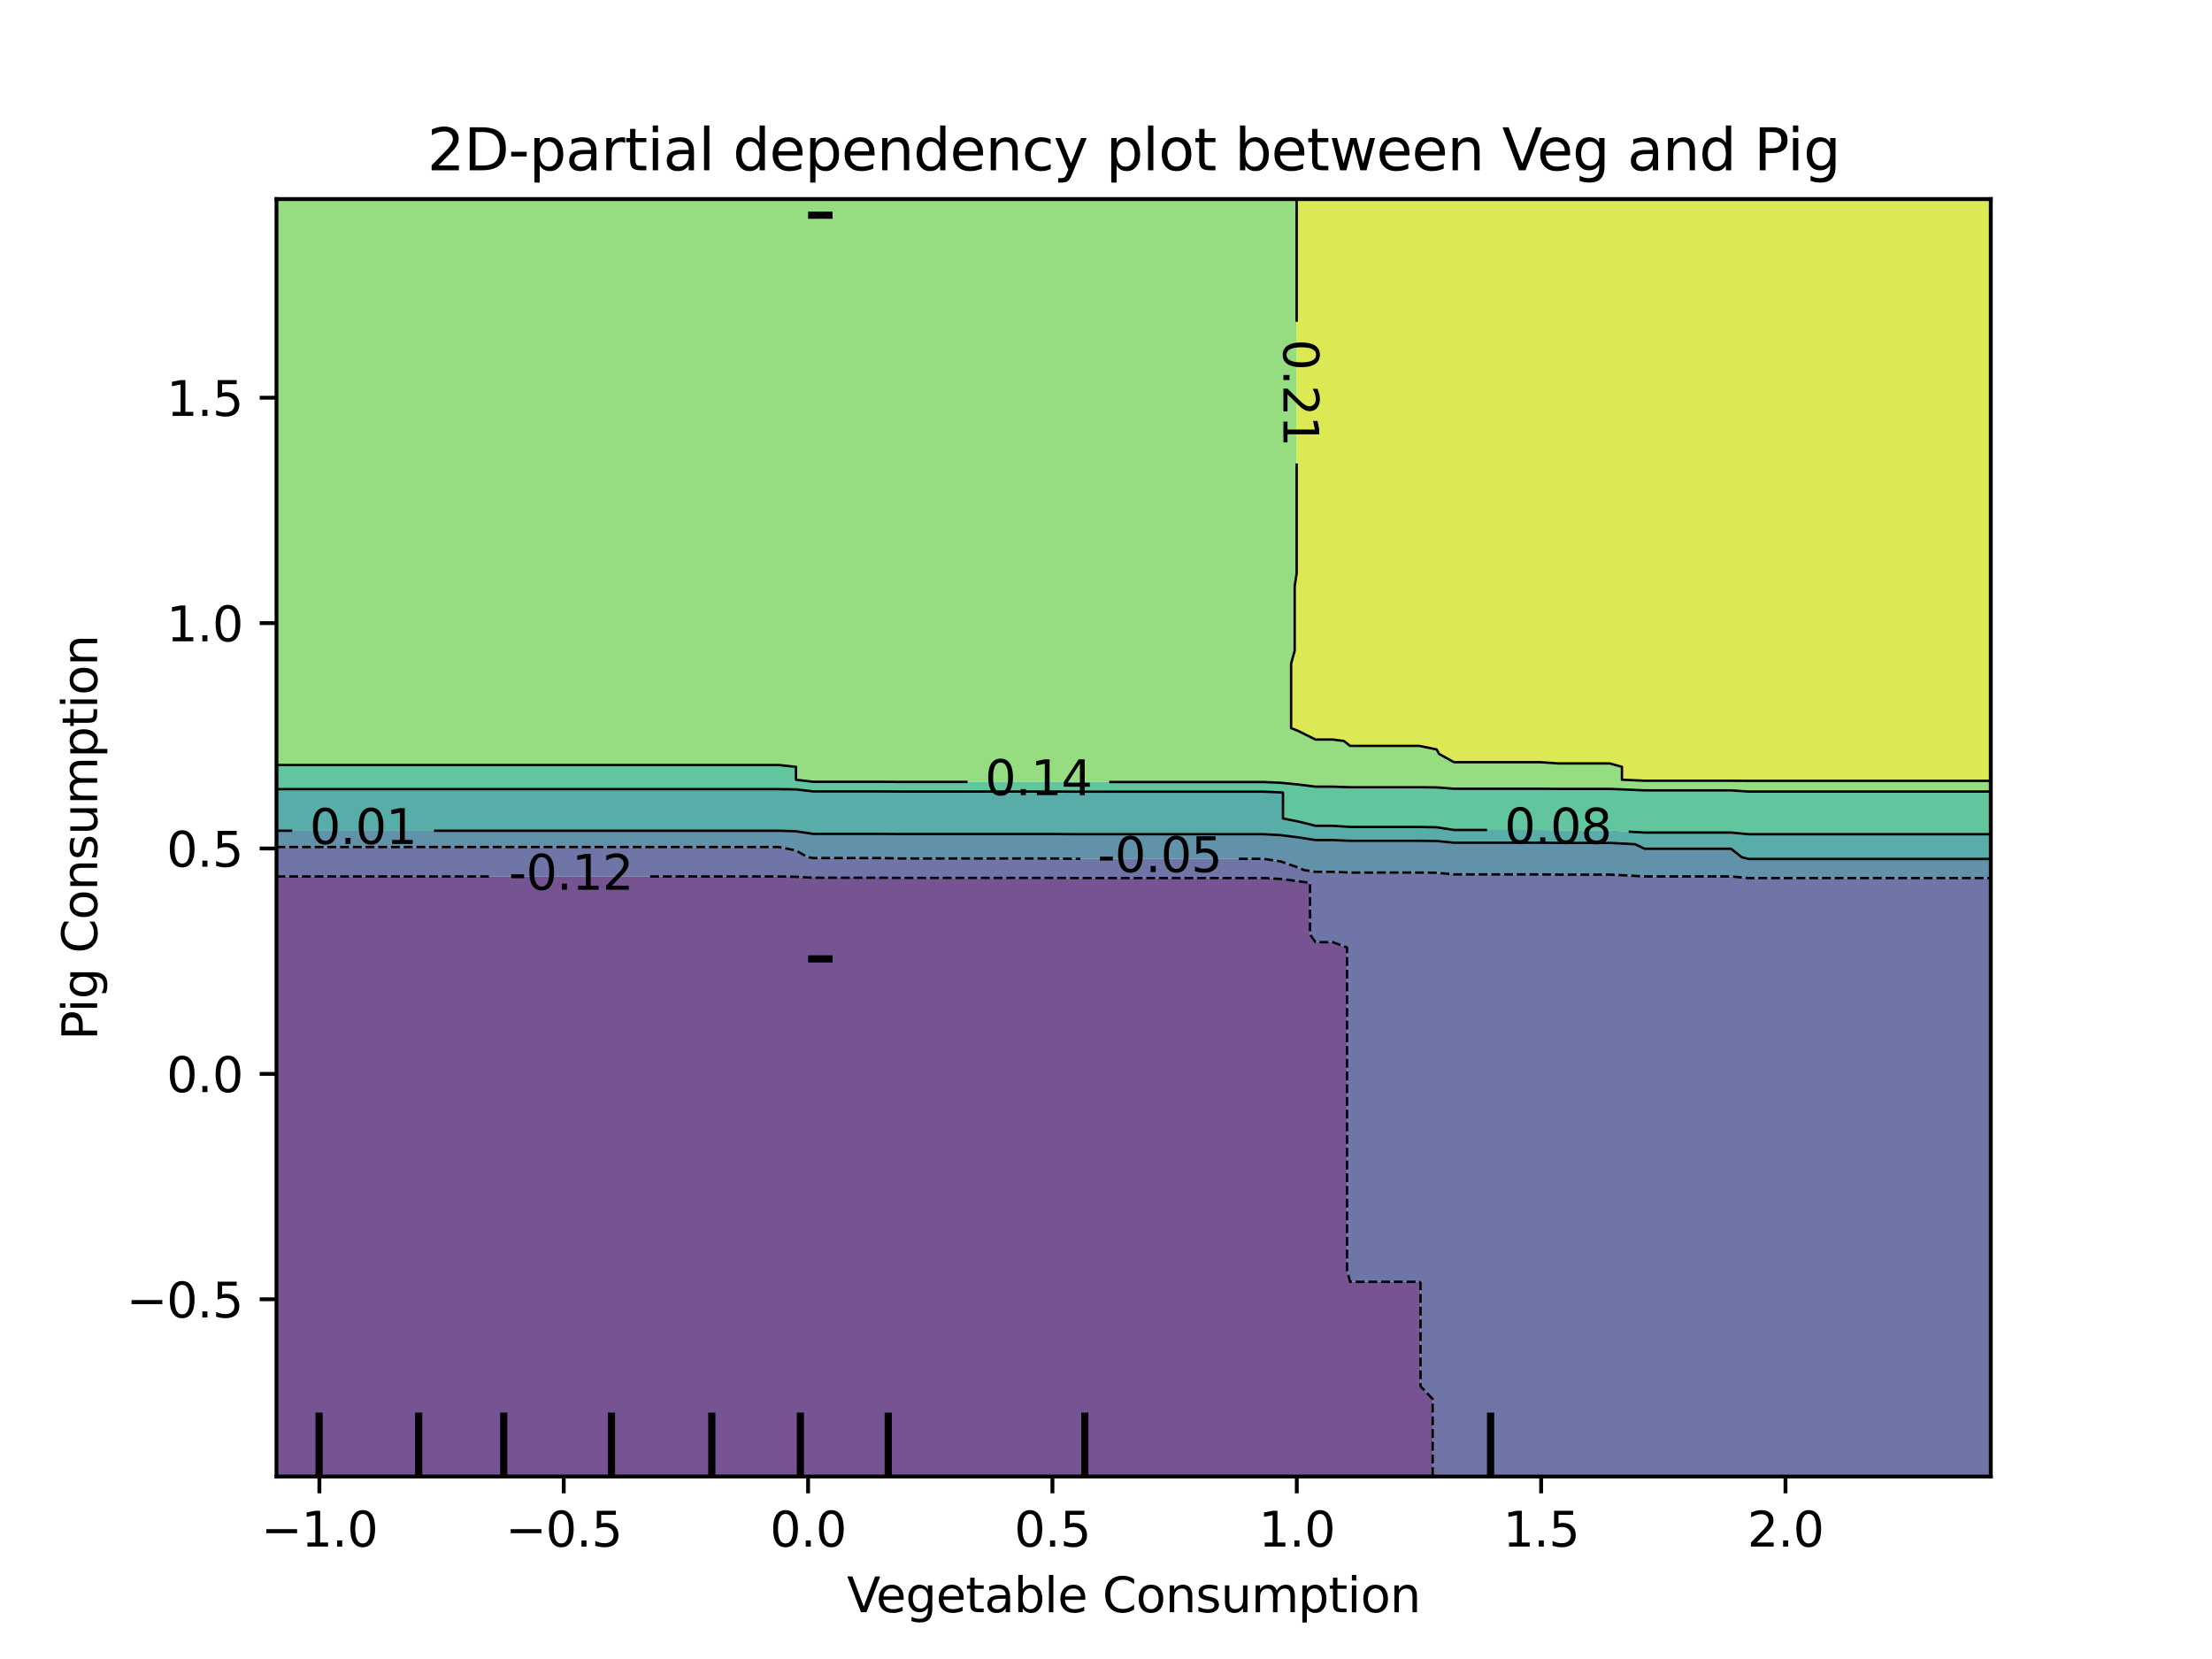 <?xml version="1.0" encoding="utf-8" standalone="no"?>
<!DOCTYPE svg PUBLIC "-//W3C//DTD SVG 1.1//EN"
  "http://www.w3.org/Graphics/SVG/1.1/DTD/svg11.dtd">
<svg xmlns:xlink="http://www.w3.org/1999/xlink" width="460.8pt" height="345.6pt" viewBox="0 0 460.8 345.6" xmlns="http://www.w3.org/2000/svg" version="1.1">
 <defs>
  <style type="text/css">*{stroke-linejoin: round; stroke-linecap: butt}</style>
 </defs>
 <g id="figure_1">
  <g id="patch_1">
   <path d="M 0 345.6 
L 460.8 345.6 
L 460.8 0 
L 0 0 
L 0 345.6 
z
" style="fill: none"/>
  </g>
  <g id="axes_1"/>
  <g id="axes_2">
   <g id="patch_2">
    <path d="M 57.6 307.584 
L 414.72 307.584 
L 414.72 41.472 
L 57.6 41.472 
L 57.6 307.584 
z
" style="fill: none"/>
   </g>
   <g id="PathCollection_1">
    <path d="M 61.207 307.584 
L 64.815 307.584 
L 68.422 307.584 
L 72.029 307.584 
L 75.636 307.584 
L 79.244 307.584 
L 82.851 307.584 
L 86.458 307.584 
L 90.065 307.584 
L 93.673 307.584 
L 97.28 307.584 
L 100.887 307.584 
L 104.495 307.584 
L 108.102 307.584 
L 111.709 307.584 
L 115.316 307.584 
L 118.924 307.584 
L 122.531 307.584 
L 126.138 307.584 
L 129.745 307.584 
L 133.353 307.584 
L 136.96 307.584 
L 140.567 307.584 
L 144.175 307.584 
L 147.782 307.584 
L 151.389 307.584 
L 154.996 307.584 
L 158.604 307.584 
L 162.211 307.584 
L 165.818 307.584 
L 169.425 307.584 
L 173.033 307.584 
L 176.64 307.584 
L 180.247 307.584 
L 183.855 307.584 
L 187.462 307.584 
L 191.069 307.584 
L 194.676 307.584 
L 198.284 307.584 
L 201.891 307.584 
L 205.498 307.584 
L 209.105 307.584 
L 212.713 307.584 
L 216.32 307.584 
L 219.927 307.584 
L 223.535 307.584 
L 227.142 307.584 
L 230.749 307.584 
L 234.356 307.584 
L 237.964 307.584 
L 241.571 307.584 
L 245.178 307.584 
L 248.785 307.584 
L 252.393 307.584 
L 256 307.584 
L 259.607 307.584 
L 263.215 307.584 
L 266.822 307.584 
L 270.429 307.584 
L 274.036 307.584 
L 277.644 307.584 
L 281.251 307.584 
L 284.858 307.584 
L 288.465 307.584 
L 292.073 307.584 
L 295.68 307.584 
L 298.448 307.584 
L 298.448 304.896 
L 298.448 302.208 
L 298.448 299.52 
L 298.448 296.832 
L 298.448 294.144 
L 298.448 291.456 
L 295.918 288.768 
L 295.918 286.08 
L 295.918 283.392 
L 295.918 280.704 
L 295.918 278.016 
L 295.918 275.328 
L 295.918 272.64 
L 295.918 269.952 
L 295.918 267.264 
L 295.68 267.026 
L 292.073 267.026 
L 288.465 267.026 
L 284.858 267.026 
L 281.251 267.026 
L 280.616 264.576 
L 280.616 261.888 
L 280.616 259.2 
L 280.616 256.512 
L 280.616 253.824 
L 280.616 251.136 
L 280.616 248.448 
L 280.616 245.76 
L 280.616 243.072 
L 280.616 240.384 
L 280.616 237.696 
L 280.616 235.008 
L 280.616 232.32 
L 280.616 229.632 
L 280.616 226.944 
L 280.616 224.256 
L 280.616 221.568 
L 280.616 218.88 
L 280.616 216.192 
L 280.616 213.504 
L 280.616 210.816 
L 280.616 208.128 
L 280.616 205.44 
L 280.616 202.752 
L 280.616 200.064 
L 280.616 197.376 
L 277.644 196.269 
L 274.036 196.269 
L 272.903 194.688 
L 272.903 192 
L 272.903 189.312 
L 272.903 186.624 
L 272.903 183.936 
L 270.429 183.554 
L 266.822 183.107 
L 263.215 182.91 
L 259.607 182.91 
L 256 182.91 
L 252.393 182.91 
L 248.785 182.91 
L 245.178 182.91 
L 241.571 182.91 
L 237.964 182.91 
L 234.356 182.91 
L 230.749 182.91 
L 227.142 182.91 
L 223.535 182.91 
L 219.927 182.883 
L 216.32 182.883 
L 212.713 182.883 
L 209.105 182.883 
L 205.498 182.883 
L 201.891 182.883 
L 198.284 182.883 
L 194.676 182.883 
L 191.069 182.883 
L 187.462 182.883 
L 183.855 182.851 
L 180.247 182.851 
L 176.64 182.851 
L 173.033 182.851 
L 169.425 182.851 
L 165.818 182.655 
L 162.211 182.589 
L 158.604 182.589 
L 154.996 182.589 
L 151.389 182.589 
L 147.782 182.589 
L 144.175 182.589 
L 140.567 182.589 
L 136.96 182.589 
L 133.353 182.589 
L 129.745 182.589 
L 126.138 182.589 
L 122.531 182.589 
L 118.924 182.589 
L 115.316 182.589 
L 111.709 182.589 
L 108.102 182.589 
L 104.495 182.589 
L 100.887 182.589 
L 97.28 182.589 
L 93.673 182.589 
L 90.065 182.589 
L 86.458 182.589 
L 82.851 182.589 
L 79.244 182.589 
L 75.636 182.589 
L 72.029 182.589 
L 68.422 182.589 
L 64.815 182.589 
L 61.207 182.589 
L 57.6 182.589 
L 57.6 183.936 
L 57.6 186.624 
L 57.6 189.312 
L 57.6 192 
L 57.6 194.688 
L 57.6 197.376 
L 57.6 200.064 
L 57.6 202.752 
L 57.6 205.44 
L 57.6 208.128 
L 57.6 210.816 
L 57.6 213.504 
L 57.6 216.192 
L 57.6 218.88 
L 57.6 221.568 
L 57.6 224.256 
L 57.6 226.944 
L 57.6 229.632 
L 57.6 232.32 
L 57.6 235.008 
L 57.6 237.696 
L 57.6 240.384 
L 57.6 243.072 
L 57.6 245.76 
L 57.6 248.448 
L 57.6 251.136 
L 57.6 253.824 
L 57.6 256.512 
L 57.6 259.2 
L 57.6 261.888 
L 57.6 264.576 
L 57.6 267.264 
L 57.6 269.952 
L 57.6 272.64 
L 57.6 275.328 
L 57.6 278.016 
L 57.6 280.704 
L 57.6 283.392 
L 57.6 286.08 
L 57.6 288.768 
L 57.6 291.456 
L 57.6 294.144 
L 57.6 296.832 
L 57.6 299.52 
L 57.6 302.208 
L 57.6 304.896 
L 57.6 307.584 
z
" clip-path="url(#p5af6dd561f)" style="fill: #481b6d; fill-opacity: 0.75"/>
   </g>
   <g id="PathCollection_2">
    <path d="M 299.287 307.584 
L 302.895 307.584 
L 306.502 307.584 
L 310.109 307.584 
L 313.716 307.584 
L 317.324 307.584 
L 320.931 307.584 
L 324.538 307.584 
L 328.145 307.584 
L 331.753 307.584 
L 335.36 307.584 
L 338.967 307.584 
L 342.575 307.584 
L 346.182 307.584 
L 349.789 307.584 
L 353.396 307.584 
L 357.004 307.584 
L 360.611 307.584 
L 364.218 307.584 
L 367.825 307.584 
L 371.433 307.584 
L 375.04 307.584 
L 378.647 307.584 
L 382.255 307.584 
L 385.862 307.584 
L 389.469 307.584 
L 393.076 307.584 
L 396.684 307.584 
L 400.291 307.584 
L 403.898 307.584 
L 407.505 307.584 
L 411.113 307.584 
L 414.72 307.584 
L 414.72 304.896 
L 414.72 302.208 
L 414.72 299.52 
L 414.72 296.832 
L 414.72 294.144 
L 414.72 291.456 
L 414.72 288.768 
L 414.72 286.08 
L 414.72 283.392 
L 414.72 280.704 
L 414.72 278.016 
L 414.72 275.328 
L 414.72 272.64 
L 414.72 269.952 
L 414.72 267.264 
L 414.72 264.576 
L 414.72 261.888 
L 414.72 259.2 
L 414.72 256.512 
L 414.72 253.824 
L 414.72 251.136 
L 414.72 248.448 
L 414.72 245.76 
L 414.72 243.072 
L 414.72 240.384 
L 414.72 237.696 
L 414.72 235.008 
L 414.72 232.32 
L 414.72 229.632 
L 414.72 226.944 
L 414.72 224.256 
L 414.72 221.568 
L 414.72 218.88 
L 414.72 216.192 
L 414.72 213.504 
L 414.72 210.816 
L 414.72 208.128 
L 414.72 205.44 
L 414.72 202.752 
L 414.72 200.064 
L 414.72 197.376 
L 414.72 194.688 
L 414.72 192 
L 414.72 189.312 
L 414.72 186.624 
L 414.72 183.936 
L 414.72 182.917 
L 411.113 182.917 
L 407.505 182.917 
L 403.898 182.917 
L 400.291 182.917 
L 396.684 182.917 
L 393.076 182.917 
L 389.469 182.917 
L 385.862 182.917 
L 382.255 182.917 
L 378.647 182.917 
L 375.04 182.917 
L 371.433 182.917 
L 367.825 182.917 
L 364.218 182.917 
L 360.611 182.578 
L 357.004 182.578 
L 353.396 182.578 
L 349.789 182.578 
L 346.182 182.578 
L 342.575 182.578 
L 338.967 182.373 
L 335.36 182.197 
L 331.753 182.197 
L 328.145 182.197 
L 324.538 182.197 
L 320.931 182.153 
L 317.324 182.153 
L 313.716 182.153 
L 310.109 182.153 
L 306.502 182.153 
L 302.895 182.153 
L 299.287 181.804 
L 295.68 181.766 
L 292.073 181.766 
L 288.465 181.766 
L 284.858 181.766 
L 281.251 181.766 
L 277.644 181.617 
L 274.036 181.617 
L 271.65 181.248 
L 270.429 180.718 
L 266.822 179.462 
L 263.215 178.91 
L 259.607 178.91 
L 256 178.91 
L 252.393 178.91 
L 248.785 178.91 
L 245.178 178.91 
L 241.571 178.91 
L 237.964 178.91 
L 234.356 178.91 
L 230.749 178.91 
L 227.142 178.91 
L 223.535 178.91 
L 219.927 178.833 
L 216.32 178.833 
L 212.713 178.833 
L 209.105 178.833 
L 205.498 178.833 
L 201.891 178.833 
L 198.284 178.833 
L 194.676 178.833 
L 191.069 178.833 
L 187.462 178.833 
L 183.855 178.744 
L 180.247 178.744 
L 176.64 178.744 
L 173.033 178.744 
L 169.425 178.744 
L 168.218 178.56 
L 165.818 177.162 
L 162.211 176.449 
L 158.604 176.449 
L 154.996 176.449 
L 151.389 176.449 
L 147.782 176.449 
L 144.175 176.449 
L 140.567 176.449 
L 136.96 176.449 
L 133.353 176.449 
L 129.745 176.449 
L 126.138 176.449 
L 122.531 176.449 
L 118.924 176.449 
L 115.316 176.449 
L 111.709 176.449 
L 108.102 176.449 
L 104.495 176.449 
L 100.887 176.449 
L 97.28 176.449 
L 93.673 176.449 
L 90.065 176.449 
L 86.458 176.449 
L 82.851 176.449 
L 79.244 176.449 
L 75.636 176.449 
L 72.029 176.449 
L 68.422 176.449 
L 64.815 176.449 
L 61.207 176.449 
L 57.6 176.449 
L 57.6 178.56 
L 57.6 181.248 
L 57.6 182.589 
L 61.207 182.589 
L 64.815 182.589 
L 68.422 182.589 
L 72.029 182.589 
L 75.636 182.589 
L 79.244 182.589 
L 82.851 182.589 
L 86.458 182.589 
L 90.065 182.589 
L 93.673 182.589 
L 97.28 182.589 
L 100.887 182.589 
L 104.495 182.589 
L 108.102 182.589 
L 111.709 182.589 
L 115.316 182.589 
L 118.924 182.589 
L 122.531 182.589 
L 126.138 182.589 
L 129.745 182.589 
L 133.353 182.589 
L 136.96 182.589 
L 140.567 182.589 
L 144.175 182.589 
L 147.782 182.589 
L 151.389 182.589 
L 154.996 182.589 
L 158.604 182.589 
L 162.211 182.589 
L 165.818 182.655 
L 169.425 182.851 
L 173.033 182.851 
L 176.64 182.851 
L 180.247 182.851 
L 183.855 182.851 
L 187.462 182.883 
L 191.069 182.883 
L 194.676 182.883 
L 198.284 182.883 
L 201.891 182.883 
L 205.498 182.883 
L 209.105 182.883 
L 212.713 182.883 
L 216.32 182.883 
L 219.927 182.883 
L 223.535 182.91 
L 227.142 182.91 
L 230.749 182.91 
L 234.356 182.91 
L 237.964 182.91 
L 241.571 182.91 
L 245.178 182.91 
L 248.785 182.91 
L 252.393 182.91 
L 256 182.91 
L 259.607 182.91 
L 263.215 182.91 
L 266.822 183.107 
L 270.429 183.554 
L 272.903 183.936 
L 272.903 186.624 
L 272.903 189.312 
L 272.903 192 
L 272.903 194.688 
L 274.036 196.269 
L 277.644 196.269 
L 280.616 197.376 
L 280.616 200.064 
L 280.616 202.752 
L 280.616 205.44 
L 280.616 208.128 
L 280.616 210.816 
L 280.616 213.504 
L 280.616 216.192 
L 280.616 218.88 
L 280.616 221.568 
L 280.616 224.256 
L 280.616 226.944 
L 280.616 229.632 
L 280.616 232.32 
L 280.616 235.008 
L 280.616 237.696 
L 280.616 240.384 
L 280.616 243.072 
L 280.616 245.76 
L 280.616 248.448 
L 280.616 251.136 
L 280.616 253.824 
L 280.616 256.512 
L 280.616 259.2 
L 280.616 261.888 
L 280.616 264.576 
L 281.251 267.026 
L 284.858 267.026 
L 288.465 267.026 
L 292.073 267.026 
L 295.68 267.026 
L 295.918 267.264 
L 295.918 269.952 
L 295.918 272.64 
L 295.918 275.328 
L 295.918 278.016 
L 295.918 280.704 
L 295.918 283.392 
L 295.918 286.08 
L 295.918 288.768 
L 298.448 291.456 
L 298.448 294.144 
L 298.448 296.832 
L 298.448 299.52 
L 298.448 302.208 
L 298.448 304.896 
L 298.448 307.584 
z
" clip-path="url(#p5af6dd561f)" style="fill: #3f4788; fill-opacity: 0.75"/>
   </g>
   <g id="PathCollection_3">
    <path d="M 274.036 181.617 
L 277.644 181.617 
L 281.251 181.766 
L 284.858 181.766 
L 288.465 181.766 
L 292.073 181.766 
L 295.68 181.766 
L 299.287 181.804 
L 302.895 182.153 
L 306.502 182.153 
L 310.109 182.153 
L 313.716 182.153 
L 317.324 182.153 
L 320.931 182.153 
L 324.538 182.197 
L 328.145 182.197 
L 331.753 182.197 
L 335.36 182.197 
L 338.967 182.373 
L 342.575 182.578 
L 346.182 182.578 
L 349.789 182.578 
L 353.396 182.578 
L 357.004 182.578 
L 360.611 182.578 
L 364.218 182.917 
L 367.825 182.917 
L 371.433 182.917 
L 375.04 182.917 
L 378.647 182.917 
L 382.255 182.917 
L 385.862 182.917 
L 389.469 182.917 
L 393.076 182.917 
L 396.684 182.917 
L 400.291 182.917 
L 403.898 182.917 
L 407.505 182.917 
L 411.113 182.917 
L 414.72 182.917 
L 414.72 181.248 
L 414.72 178.93 
L 411.113 178.93 
L 407.505 178.93 
L 403.898 178.93 
L 400.291 178.93 
L 396.684 178.93 
L 393.076 178.93 
L 389.469 178.93 
L 385.862 178.93 
L 382.255 178.93 
L 378.647 178.93 
L 375.04 178.93 
L 371.433 178.93 
L 367.825 178.93 
L 364.218 178.93 
L 362.815 178.56 
L 360.611 176.806 
L 357.004 176.806 
L 353.396 176.806 
L 349.789 176.806 
L 346.182 176.806 
L 342.575 176.806 
L 340.638 175.872 
L 338.967 175.775 
L 335.36 175.595 
L 331.753 175.595 
L 328.145 175.595 
L 324.538 175.595 
L 320.931 175.55 
L 317.324 175.55 
L 313.716 175.55 
L 310.109 175.55 
L 306.502 175.55 
L 302.895 175.55 
L 299.287 175.194 
L 295.68 175.154 
L 292.073 175.154 
L 288.465 175.154 
L 284.858 175.154 
L 281.251 175.154 
L 277.644 175.002 
L 274.036 175.002 
L 270.429 174.433 
L 266.822 173.976 
L 263.215 173.775 
L 259.607 173.775 
L 256 173.775 
L 252.393 173.775 
L 248.785 173.775 
L 245.178 173.775 
L 241.571 173.775 
L 237.964 173.775 
L 234.356 173.775 
L 230.749 173.775 
L 227.142 173.775 
L 223.535 173.775 
L 219.927 173.747 
L 216.32 173.747 
L 212.713 173.747 
L 209.105 173.747 
L 205.498 173.747 
L 201.891 173.747 
L 198.284 173.747 
L 194.676 173.747 
L 191.069 173.747 
L 187.462 173.747 
L 183.855 173.715 
L 180.247 173.715 
L 176.64 173.715 
L 173.033 173.715 
L 169.425 173.715 
L 165.897 173.184 
L 165.818 173.165 
L 162.211 173.058 
L 158.604 173.058 
L 154.996 173.058 
L 151.389 173.058 
L 147.782 173.058 
L 144.175 173.058 
L 140.567 173.058 
L 136.96 173.058 
L 133.353 173.058 
L 129.745 173.058 
L 126.138 173.058 
L 122.531 173.058 
L 118.924 173.058 
L 115.316 173.058 
L 111.709 173.058 
L 108.102 173.058 
L 104.495 173.058 
L 100.887 173.058 
L 97.28 173.058 
L 93.673 173.058 
L 90.065 173.058 
L 86.458 173.058 
L 82.851 173.058 
L 79.244 173.058 
L 75.636 173.058 
L 72.029 173.058 
L 68.422 173.058 
L 64.815 173.058 
L 61.207 173.058 
L 57.6 173.058 
L 57.6 173.184 
L 57.6 175.872 
L 57.6 176.449 
L 61.207 176.449 
L 64.815 176.449 
L 68.422 176.449 
L 72.029 176.449 
L 75.636 176.449 
L 79.244 176.449 
L 82.851 176.449 
L 86.458 176.449 
L 90.065 176.449 
L 93.673 176.449 
L 97.28 176.449 
L 100.887 176.449 
L 104.495 176.449 
L 108.102 176.449 
L 111.709 176.449 
L 115.316 176.449 
L 118.924 176.449 
L 122.531 176.449 
L 126.138 176.449 
L 129.745 176.449 
L 133.353 176.449 
L 136.96 176.449 
L 140.567 176.449 
L 144.175 176.449 
L 147.782 176.449 
L 151.389 176.449 
L 154.996 176.449 
L 158.604 176.449 
L 162.211 176.449 
L 165.818 177.162 
L 168.218 178.56 
L 169.425 178.744 
L 173.033 178.744 
L 176.64 178.744 
L 180.247 178.744 
L 183.855 178.744 
L 187.462 178.833 
L 191.069 178.833 
L 194.676 178.833 
L 198.284 178.833 
L 201.891 178.833 
L 205.498 178.833 
L 209.105 178.833 
L 212.713 178.833 
L 216.32 178.833 
L 219.927 178.833 
L 223.535 178.91 
L 227.142 178.91 
L 230.749 178.91 
L 234.356 178.91 
L 237.964 178.91 
L 241.571 178.91 
L 245.178 178.91 
L 248.785 178.91 
L 252.393 178.91 
L 256 178.91 
L 259.607 178.91 
L 263.215 178.91 
L 266.822 179.462 
L 270.429 180.718 
L 271.65 181.248 
z
" clip-path="url(#p5af6dd561f)" style="fill: #2e6e8e; fill-opacity: 0.75"/>
   </g>
   <g id="PathCollection_4">
    <path d="M 364.218 178.93 
L 367.825 178.93 
L 371.433 178.93 
L 375.04 178.93 
L 378.647 178.93 
L 382.255 178.93 
L 385.862 178.93 
L 389.469 178.93 
L 393.076 178.93 
L 396.684 178.93 
L 400.291 178.93 
L 403.898 178.93 
L 407.505 178.93 
L 411.113 178.93 
L 414.72 178.93 
L 414.72 178.56 
L 414.72 175.872 
L 414.72 173.782 
L 411.113 173.782 
L 407.505 173.782 
L 403.898 173.782 
L 400.291 173.782 
L 396.684 173.782 
L 393.076 173.782 
L 389.469 173.782 
L 385.862 173.782 
L 382.255 173.782 
L 378.647 173.782 
L 375.04 173.782 
L 371.433 173.782 
L 367.825 173.782 
L 364.218 173.782 
L 360.611 173.436 
L 357.004 173.436 
L 353.396 173.436 
L 349.789 173.436 
L 346.182 173.436 
L 342.575 173.436 
L 338.967 173.226 
L 338.119 173.184 
L 335.36 172.967 
L 331.753 172.967 
L 328.145 172.967 
L 324.538 172.967 
L 320.931 172.896 
L 317.324 172.896 
L 313.716 172.896 
L 310.109 172.896 
L 306.502 172.896 
L 302.895 172.896 
L 299.287 172.332 
L 295.68 172.27 
L 292.073 172.27 
L 288.465 172.27 
L 284.858 172.27 
L 281.251 172.27 
L 277.644 172.029 
L 274.036 172.029 
L 270.429 171.128 
L 267.271 170.496 
L 267.271 167.808 
L 267.271 165.12 
L 266.822 165.075 
L 263.215 164.917 
L 259.607 164.917 
L 256 164.917 
L 252.393 164.917 
L 248.785 164.917 
L 245.178 164.917 
L 241.571 164.917 
L 237.964 164.917 
L 234.356 164.917 
L 230.749 164.917 
L 227.142 164.917 
L 223.535 164.917 
L 219.927 164.895 
L 216.32 164.895 
L 212.713 164.895 
L 209.105 164.895 
L 205.498 164.895 
L 201.891 164.895 
L 198.284 164.895 
L 194.676 164.895 
L 191.069 164.895 
L 187.462 164.895 
L 183.855 164.869 
L 180.247 164.869 
L 176.64 164.869 
L 173.033 164.869 
L 169.425 164.869 
L 165.818 164.441 
L 162.211 164.388 
L 158.604 164.388 
L 154.996 164.388 
L 151.389 164.388 
L 147.782 164.388 
L 144.175 164.388 
L 140.567 164.388 
L 136.96 164.388 
L 133.353 164.388 
L 129.745 164.388 
L 126.138 164.388 
L 122.531 164.388 
L 118.924 164.388 
L 115.316 164.388 
L 111.709 164.388 
L 108.102 164.388 
L 104.495 164.388 
L 100.887 164.388 
L 97.28 164.388 
L 93.673 164.388 
L 90.065 164.388 
L 86.458 164.388 
L 82.851 164.388 
L 79.244 164.388 
L 75.636 164.388 
L 72.029 164.388 
L 68.422 164.388 
L 64.815 164.388 
L 61.207 164.388 
L 57.6 164.388 
L 57.6 165.12 
L 57.6 167.808 
L 57.6 170.496 
L 57.6 173.058 
L 61.207 173.058 
L 64.815 173.058 
L 68.422 173.058 
L 72.029 173.058 
L 75.636 173.058 
L 79.244 173.058 
L 82.851 173.058 
L 86.458 173.058 
L 90.065 173.058 
L 93.673 173.058 
L 97.28 173.058 
L 100.887 173.058 
L 104.495 173.058 
L 108.102 173.058 
L 111.709 173.058 
L 115.316 173.058 
L 118.924 173.058 
L 122.531 173.058 
L 126.138 173.058 
L 129.745 173.058 
L 133.353 173.058 
L 136.96 173.058 
L 140.567 173.058 
L 144.175 173.058 
L 147.782 173.058 
L 151.389 173.058 
L 154.996 173.058 
L 158.604 173.058 
L 162.211 173.058 
L 165.818 173.165 
L 165.897 173.184 
L 169.425 173.715 
L 173.033 173.715 
L 176.64 173.715 
L 180.247 173.715 
L 183.855 173.715 
L 187.462 173.747 
L 191.069 173.747 
L 194.676 173.747 
L 198.284 173.747 
L 201.891 173.747 
L 205.498 173.747 
L 209.105 173.747 
L 212.713 173.747 
L 216.32 173.747 
L 219.927 173.747 
L 223.535 173.775 
L 227.142 173.775 
L 230.749 173.775 
L 234.356 173.775 
L 237.964 173.775 
L 241.571 173.775 
L 245.178 173.775 
L 248.785 173.775 
L 252.393 173.775 
L 256 173.775 
L 259.607 173.775 
L 263.215 173.775 
L 266.822 173.976 
L 270.429 174.433 
L 274.036 175.002 
L 277.644 175.002 
L 281.251 175.154 
L 284.858 175.154 
L 288.465 175.154 
L 292.073 175.154 
L 295.68 175.154 
L 299.287 175.194 
L 302.895 175.55 
L 306.502 175.55 
L 310.109 175.55 
L 313.716 175.55 
L 317.324 175.55 
L 320.931 175.55 
L 324.538 175.595 
L 328.145 175.595 
L 331.753 175.595 
L 335.36 175.595 
L 338.967 175.775 
L 340.638 175.872 
L 342.575 176.806 
L 346.182 176.806 
L 349.789 176.806 
L 353.396 176.806 
L 357.004 176.806 
L 360.611 176.806 
L 362.815 178.56 
z
" clip-path="url(#p5af6dd561f)" style="fill: #21918c; fill-opacity: 0.75"/>
   </g>
   <g id="PathCollection_5">
    <path d="M 338.967 173.226 
L 342.575 173.436 
L 346.182 173.436 
L 349.789 173.436 
L 353.396 173.436 
L 357.004 173.436 
L 360.611 173.436 
L 364.218 173.782 
L 367.825 173.782 
L 371.433 173.782 
L 375.04 173.782 
L 378.647 173.782 
L 382.255 173.782 
L 385.862 173.782 
L 389.469 173.782 
L 393.076 173.782 
L 396.684 173.782 
L 400.291 173.782 
L 403.898 173.782 
L 407.505 173.782 
L 411.113 173.782 
L 414.72 173.782 
L 414.72 173.184 
L 414.72 170.496 
L 414.72 167.808 
L 414.72 165.12 
L 414.72 164.9 
L 411.113 164.9 
L 407.505 164.9 
L 403.898 164.9 
L 400.291 164.9 
L 396.684 164.9 
L 393.076 164.9 
L 389.469 164.9 
L 385.862 164.9 
L 382.255 164.9 
L 378.647 164.9 
L 375.04 164.9 
L 371.433 164.9 
L 367.825 164.9 
L 364.218 164.9 
L 360.611 164.649 
L 357.004 164.649 
L 353.396 164.649 
L 349.789 164.649 
L 346.182 164.649 
L 342.575 164.649 
L 338.967 164.484 
L 335.36 164.342 
L 331.753 164.342 
L 328.145 164.342 
L 324.538 164.342 
L 320.931 164.307 
L 317.324 164.307 
L 313.716 164.307 
L 310.109 164.307 
L 306.502 164.307 
L 302.895 164.307 
L 299.287 164.026 
L 295.68 163.995 
L 292.073 163.995 
L 288.465 163.995 
L 284.858 163.995 
L 281.251 163.995 
L 277.644 163.875 
L 274.036 163.875 
L 270.429 163.426 
L 266.822 163.066 
L 263.215 162.907 
L 259.607 162.907 
L 256 162.907 
L 252.393 162.907 
L 248.785 162.907 
L 245.178 162.907 
L 241.571 162.907 
L 237.964 162.907 
L 234.356 162.907 
L 230.749 162.907 
L 227.142 162.907 
L 223.535 162.907 
L 219.927 162.885 
L 216.32 162.885 
L 212.713 162.885 
L 209.105 162.885 
L 205.498 162.885 
L 201.891 162.885 
L 198.284 162.885 
L 194.676 162.885 
L 191.069 162.885 
L 187.462 162.885 
L 183.855 162.86 
L 180.247 162.86 
L 176.64 162.86 
L 173.033 162.86 
L 169.425 162.86 
L 165.819 162.432 
L 165.819 159.744 
L 165.818 159.744 
L 162.211 159.362 
L 158.604 159.362 
L 154.996 159.362 
L 151.389 159.362 
L 147.782 159.362 
L 144.175 159.362 
L 140.567 159.362 
L 136.96 159.362 
L 133.353 159.362 
L 129.745 159.362 
L 126.138 159.362 
L 122.531 159.362 
L 118.924 159.362 
L 115.316 159.362 
L 111.709 159.362 
L 108.102 159.362 
L 104.495 159.362 
L 100.887 159.362 
L 97.28 159.362 
L 93.673 159.362 
L 90.065 159.362 
L 86.458 159.362 
L 82.851 159.362 
L 79.244 159.362 
L 75.636 159.362 
L 72.029 159.362 
L 68.422 159.362 
L 64.815 159.362 
L 61.207 159.362 
L 57.6 159.362 
L 57.6 159.744 
L 57.6 162.432 
L 57.6 164.388 
L 61.207 164.388 
L 64.815 164.388 
L 68.422 164.388 
L 72.029 164.388 
L 75.636 164.388 
L 79.244 164.388 
L 82.851 164.388 
L 86.458 164.388 
L 90.065 164.388 
L 93.673 164.388 
L 97.28 164.388 
L 100.887 164.388 
L 104.495 164.388 
L 108.102 164.388 
L 111.709 164.388 
L 115.316 164.388 
L 118.924 164.388 
L 122.531 164.388 
L 126.138 164.388 
L 129.745 164.388 
L 133.353 164.388 
L 136.96 164.388 
L 140.567 164.388 
L 144.175 164.388 
L 147.782 164.388 
L 151.389 164.388 
L 154.996 164.388 
L 158.604 164.388 
L 162.211 164.388 
L 165.818 164.441 
L 169.425 164.869 
L 173.033 164.869 
L 176.64 164.869 
L 180.247 164.869 
L 183.855 164.869 
L 187.462 164.895 
L 191.069 164.895 
L 194.676 164.895 
L 198.284 164.895 
L 201.891 164.895 
L 205.498 164.895 
L 209.105 164.895 
L 212.713 164.895 
L 216.32 164.895 
L 219.927 164.895 
L 223.535 164.917 
L 227.142 164.917 
L 230.749 164.917 
L 234.356 164.917 
L 237.964 164.917 
L 241.571 164.917 
L 245.178 164.917 
L 248.785 164.917 
L 252.393 164.917 
L 256 164.917 
L 259.607 164.917 
L 263.215 164.917 
L 266.822 165.075 
L 267.271 165.12 
L 267.271 167.808 
L 267.271 170.496 
L 270.429 171.128 
L 274.036 172.029 
L 277.644 172.029 
L 281.251 172.27 
L 284.858 172.27 
L 288.465 172.27 
L 292.073 172.27 
L 295.68 172.27 
L 299.287 172.332 
L 302.895 172.896 
L 306.502 172.896 
L 310.109 172.896 
L 313.716 172.896 
L 317.324 172.896 
L 320.931 172.896 
L 324.538 172.967 
L 328.145 172.967 
L 331.753 172.967 
L 335.36 172.967 
L 338.119 173.184 
z
" clip-path="url(#p5af6dd561f)" style="fill: #2db27d; fill-opacity: 0.75"/>
   </g>
   <g id="PathCollection_6">
    <path d="M 169.425 162.86 
L 173.033 162.86 
L 176.64 162.86 
L 180.247 162.86 
L 183.855 162.86 
L 187.462 162.885 
L 191.069 162.885 
L 194.676 162.885 
L 198.284 162.885 
L 201.891 162.885 
L 205.498 162.885 
L 209.105 162.885 
L 212.713 162.885 
L 216.32 162.885 
L 219.927 162.885 
L 223.535 162.907 
L 227.142 162.907 
L 230.749 162.907 
L 234.356 162.907 
L 237.964 162.907 
L 241.571 162.907 
L 245.178 162.907 
L 248.785 162.907 
L 252.393 162.907 
L 256 162.907 
L 259.607 162.907 
L 263.215 162.907 
L 266.822 163.066 
L 270.429 163.426 
L 274.036 163.875 
L 277.644 163.875 
L 281.251 163.995 
L 284.858 163.995 
L 288.465 163.995 
L 292.073 163.995 
L 295.68 163.995 
L 299.287 164.026 
L 302.895 164.307 
L 306.502 164.307 
L 310.109 164.307 
L 313.716 164.307 
L 317.324 164.307 
L 320.931 164.307 
L 324.538 164.342 
L 328.145 164.342 
L 331.753 164.342 
L 335.36 164.342 
L 338.967 164.484 
L 342.575 164.649 
L 346.182 164.649 
L 349.789 164.649 
L 353.396 164.649 
L 357.004 164.649 
L 360.611 164.649 
L 364.218 164.9 
L 367.825 164.9 
L 371.433 164.9 
L 375.04 164.9 
L 378.647 164.9 
L 382.255 164.9 
L 385.862 164.9 
L 389.469 164.9 
L 393.076 164.9 
L 396.684 164.9 
L 400.291 164.9 
L 403.898 164.9 
L 407.505 164.9 
L 411.113 164.9 
L 414.72 164.9 
L 414.72 162.664 
L 411.113 162.664 
L 407.505 162.664 
L 403.898 162.664 
L 400.291 162.664 
L 396.684 162.664 
L 393.076 162.664 
L 389.469 162.664 
L 385.862 162.664 
L 382.255 162.664 
L 378.647 162.664 
L 375.04 162.664 
L 371.433 162.664 
L 367.825 162.664 
L 364.218 162.664 
L 360.611 162.64 
L 357.004 162.64 
L 353.396 162.64 
L 349.789 162.64 
L 346.182 162.64 
L 342.575 162.64 
L 338.967 162.475 
L 337.882 162.432 
L 337.882 159.744 
L 335.36 159.036 
L 331.753 159.036 
L 328.145 159.036 
L 324.538 159.036 
L 320.931 158.783 
L 317.324 158.783 
L 313.716 158.783 
L 310.109 158.783 
L 306.502 158.783 
L 302.895 158.783 
L 299.789 157.056 
L 299.287 156.123 
L 295.68 155.38 
L 292.073 155.38 
L 288.465 155.38 
L 284.858 155.38 
L 281.251 155.38 
L 279.978 154.368 
L 277.644 154.058 
L 274.036 154.058 
L 270.429 152.264 
L 268.963 151.68 
L 268.963 148.992 
L 268.963 146.304 
L 268.963 143.616 
L 268.963 140.928 
L 268.963 138.24 
L 269.708 135.552 
L 269.708 132.864 
L 269.708 130.176 
L 269.708 127.488 
L 269.708 124.8 
L 269.708 122.112 
L 270.118 119.424 
L 270.118 116.736 
L 270.118 114.048 
L 270.118 111.36 
L 270.118 108.672 
L 270.118 105.984 
L 270.118 103.296 
L 270.118 100.608 
L 270.118 97.92 
L 270.118 95.232 
L 270.118 92.544 
L 270.118 89.856 
L 270.118 87.168 
L 270.118 84.48 
L 270.118 81.792 
L 270.118 79.104 
L 270.118 76.416 
L 270.118 73.728 
L 270.118 71.04 
L 270.118 68.352 
L 270.118 65.664 
L 270.118 62.976 
L 270.118 60.288 
L 270.118 57.6 
L 270.118 54.912 
L 270.118 52.224 
L 270.118 49.536 
L 270.118 46.848 
L 270.118 44.16 
L 270.118 41.472 
L 266.822 41.472 
L 263.215 41.472 
L 259.607 41.472 
L 256 41.472 
L 252.393 41.472 
L 248.785 41.472 
L 245.178 41.472 
L 241.571 41.472 
L 237.964 41.472 
L 234.356 41.472 
L 230.749 41.472 
L 227.142 41.472 
L 223.535 41.472 
L 219.927 41.472 
L 216.32 41.472 
L 212.713 41.472 
L 209.105 41.472 
L 205.498 41.472 
L 201.891 41.472 
L 198.284 41.472 
L 194.676 41.472 
L 191.069 41.472 
L 187.462 41.472 
L 183.855 41.472 
L 180.247 41.472 
L 176.64 41.472 
L 173.033 41.472 
L 169.425 41.472 
L 165.818 41.472 
L 162.211 41.472 
L 158.604 41.472 
L 154.996 41.472 
L 151.389 41.472 
L 147.782 41.472 
L 144.175 41.472 
L 140.567 41.472 
L 136.96 41.472 
L 133.353 41.472 
L 129.745 41.472 
L 126.138 41.472 
L 122.531 41.472 
L 118.924 41.472 
L 115.316 41.472 
L 111.709 41.472 
L 108.102 41.472 
L 104.495 41.472 
L 100.887 41.472 
L 97.28 41.472 
L 93.673 41.472 
L 90.065 41.472 
L 86.458 41.472 
L 82.851 41.472 
L 79.244 41.472 
L 75.636 41.472 
L 72.029 41.472 
L 68.422 41.472 
L 64.815 41.472 
L 61.207 41.472 
L 57.6 41.472 
L 57.6 44.16 
L 57.6 46.848 
L 57.6 49.536 
L 57.6 52.224 
L 57.6 54.912 
L 57.6 57.6 
L 57.6 60.288 
L 57.6 62.976 
L 57.6 65.664 
L 57.6 68.352 
L 57.6 71.04 
L 57.6 73.728 
L 57.6 76.416 
L 57.6 79.104 
L 57.6 81.792 
L 57.6 84.48 
L 57.6 87.168 
L 57.6 89.856 
L 57.6 92.544 
L 57.6 95.232 
L 57.6 97.92 
L 57.6 100.608 
L 57.6 103.296 
L 57.6 105.984 
L 57.6 108.672 
L 57.6 111.36 
L 57.6 114.048 
L 57.6 116.736 
L 57.6 119.424 
L 57.6 122.112 
L 57.6 124.8 
L 57.6 127.488 
L 57.6 130.176 
L 57.6 132.864 
L 57.6 135.552 
L 57.6 138.24 
L 57.6 140.928 
L 57.6 143.616 
L 57.6 146.304 
L 57.6 148.992 
L 57.6 151.68 
L 57.6 154.368 
L 57.6 157.056 
L 57.6 159.362 
L 61.207 159.362 
L 64.815 159.362 
L 68.422 159.362 
L 72.029 159.362 
L 75.636 159.362 
L 79.244 159.362 
L 82.851 159.362 
L 86.458 159.362 
L 90.065 159.362 
L 93.673 159.362 
L 97.28 159.362 
L 100.887 159.362 
L 104.495 159.362 
L 108.102 159.362 
L 111.709 159.362 
L 115.316 159.362 
L 118.924 159.362 
L 122.531 159.362 
L 126.138 159.362 
L 129.745 159.362 
L 133.353 159.362 
L 136.96 159.362 
L 140.567 159.362 
L 144.175 159.362 
L 147.782 159.362 
L 151.389 159.362 
L 154.996 159.362 
L 158.604 159.362 
L 162.211 159.362 
L 165.818 159.744 
L 165.819 159.744 
L 165.819 162.432 
z
" clip-path="url(#p5af6dd561f)" style="fill: #73d056; fill-opacity: 0.75"/>
   </g>
   <g id="PathCollection_7">
    <path d="M 338.967 162.475 
L 342.575 162.64 
L 346.182 162.64 
L 349.789 162.64 
L 353.396 162.64 
L 357.004 162.64 
L 360.611 162.64 
L 364.218 162.664 
L 367.825 162.664 
L 371.433 162.664 
L 375.04 162.664 
L 378.647 162.664 
L 382.255 162.664 
L 385.862 162.664 
L 389.469 162.664 
L 393.076 162.664 
L 396.684 162.664 
L 400.291 162.664 
L 403.898 162.664 
L 407.505 162.664 
L 411.113 162.664 
L 414.72 162.664 
L 414.72 162.432 
L 414.72 159.744 
L 414.72 157.056 
L 414.72 154.368 
L 414.72 151.68 
L 414.72 148.992 
L 414.72 146.304 
L 414.72 143.616 
L 414.72 140.928 
L 414.72 138.24 
L 414.72 135.552 
L 414.72 132.864 
L 414.72 130.176 
L 414.72 127.488 
L 414.72 124.8 
L 414.72 122.112 
L 414.72 119.424 
L 414.72 116.736 
L 414.72 114.048 
L 414.72 111.36 
L 414.72 108.672 
L 414.72 105.984 
L 414.72 103.296 
L 414.72 100.608 
L 414.72 97.92 
L 414.72 95.232 
L 414.72 92.544 
L 414.72 89.856 
L 414.72 87.168 
L 414.72 84.48 
L 414.72 81.792 
L 414.72 79.104 
L 414.72 76.416 
L 414.72 73.728 
L 414.72 71.04 
L 414.72 68.352 
L 414.72 65.664 
L 414.72 62.976 
L 414.72 60.288 
L 414.72 57.6 
L 414.72 54.912 
L 414.72 52.224 
L 414.72 49.536 
L 414.72 46.848 
L 414.72 44.16 
L 414.72 41.472 
L 411.113 41.472 
L 407.505 41.472 
L 403.898 41.472 
L 400.291 41.472 
L 396.684 41.472 
L 393.076 41.472 
L 389.469 41.472 
L 385.862 41.472 
L 382.255 41.472 
L 378.647 41.472 
L 375.04 41.472 
L 371.433 41.472 
L 367.825 41.472 
L 364.218 41.472 
L 360.611 41.472 
L 357.004 41.472 
L 353.396 41.472 
L 349.789 41.472 
L 346.182 41.472 
L 342.575 41.472 
L 338.967 41.472 
L 335.36 41.472 
L 331.753 41.472 
L 328.145 41.472 
L 324.538 41.472 
L 320.931 41.472 
L 317.324 41.472 
L 313.716 41.472 
L 310.109 41.472 
L 306.502 41.472 
L 302.895 41.472 
L 299.287 41.472 
L 295.68 41.472 
L 292.073 41.472 
L 288.465 41.472 
L 284.858 41.472 
L 281.251 41.472 
L 277.644 41.472 
L 274.036 41.472 
L 270.429 41.472 
L 270.118 41.472 
L 270.118 44.16 
L 270.118 46.848 
L 270.118 49.536 
L 270.118 52.224 
L 270.118 54.912 
L 270.118 57.6 
L 270.118 60.288 
L 270.118 62.976 
L 270.118 65.664 
L 270.118 68.352 
L 270.118 71.04 
L 270.118 73.728 
L 270.118 76.416 
L 270.118 79.104 
L 270.118 81.792 
L 270.118 84.48 
L 270.118 87.168 
L 270.118 89.856 
L 270.118 92.544 
L 270.118 95.232 
L 270.118 97.92 
L 270.118 100.608 
L 270.118 103.296 
L 270.118 105.984 
L 270.118 108.672 
L 270.118 111.36 
L 270.118 114.048 
L 270.118 116.736 
L 270.118 119.424 
L 269.708 122.112 
L 269.708 124.8 
L 269.708 127.488 
L 269.708 130.176 
L 269.708 132.864 
L 269.708 135.552 
L 268.963 138.24 
L 268.963 140.928 
L 268.963 143.616 
L 268.963 146.304 
L 268.963 148.992 
L 268.963 151.68 
L 270.429 152.264 
L 274.036 154.058 
L 277.644 154.058 
L 279.978 154.368 
L 281.251 155.38 
L 284.858 155.38 
L 288.465 155.38 
L 292.073 155.38 
L 295.68 155.38 
L 299.287 156.123 
L 299.789 157.056 
L 302.895 158.783 
L 306.502 158.783 
L 310.109 158.783 
L 313.716 158.783 
L 317.324 158.783 
L 320.931 158.783 
L 324.538 159.036 
L 328.145 159.036 
L 331.753 159.036 
L 335.36 159.036 
L 337.882 159.744 
L 337.882 162.432 
z
" clip-path="url(#p5af6dd561f)" style="fill: #d0e11c; fill-opacity: 0.75"/>
   </g>
   <g id="matplotlib.axis_1">
    <g id="xtick_1">
     <g id="line2d_1">
      <defs>
       <path id="m7f42a2816c" d="M 0 0 
L 0 3.5 
" style="stroke: #000000; stroke-width: 0.8"/>
      </defs>
      <g>
       <use xlink:href="#m7f42a2816c" x="66.535" y="307.584" style="stroke: #000000; stroke-width: 0.8"/>
      </g>
     </g>
     <g id="text_1">
      <!-- −1.0 -->
      <g transform="translate(54.393 322.182) scale(0.1 -0.1)">
       <defs>
        <path id="DejaVuSans-2212" d="M 678 2272 
L 4684 2272 
L 4684 1741 
L 678 1741 
L 678 2272 
z
" transform="scale(0.016)"/>
        <path id="DejaVuSans-31" d="M 794 531 
L 1825 531 
L 1825 4091 
L 703 3866 
L 703 4441 
L 1819 4666 
L 2450 4666 
L 2450 531 
L 3481 531 
L 3481 0 
L 794 0 
L 794 531 
z
" transform="scale(0.016)"/>
        <path id="DejaVuSans-2e" d="M 684 794 
L 1344 794 
L 1344 0 
L 684 0 
L 684 794 
z
" transform="scale(0.016)"/>
        <path id="DejaVuSans-30" d="M 2034 4250 
Q 1547 4250 1301 3770 
Q 1056 3291 1056 2328 
Q 1056 1369 1301 889 
Q 1547 409 2034 409 
Q 2525 409 2770 889 
Q 3016 1369 3016 2328 
Q 3016 3291 2770 3770 
Q 2525 4250 2034 4250 
z
M 2034 4750 
Q 2819 4750 3233 4129 
Q 3647 3509 3647 2328 
Q 3647 1150 3233 529 
Q 2819 -91 2034 -91 
Q 1250 -91 836 529 
Q 422 1150 422 2328 
Q 422 3509 836 4129 
Q 1250 4750 2034 4750 
z
" transform="scale(0.016)"/>
       </defs>
       <use xlink:href="#DejaVuSans-2212"/>
       <use xlink:href="#DejaVuSans-31" x="83.789"/>
       <use xlink:href="#DejaVuSans-2e" x="147.412"/>
       <use xlink:href="#DejaVuSans-30" x="179.199"/>
      </g>
     </g>
    </g>
    <g id="xtick_2">
     <g id="line2d_2">
      <g>
       <use xlink:href="#m7f42a2816c" x="117.437" y="307.584" style="stroke: #000000; stroke-width: 0.8"/>
      </g>
     </g>
     <g id="text_2">
      <!-- −0.5 -->
      <g transform="translate(105.296 322.182) scale(0.1 -0.1)">
       <defs>
        <path id="DejaVuSans-35" d="M 691 4666 
L 3169 4666 
L 3169 4134 
L 1269 4134 
L 1269 2991 
Q 1406 3038 1543 3061 
Q 1681 3084 1819 3084 
Q 2600 3084 3056 2656 
Q 3513 2228 3513 1497 
Q 3513 744 3044 326 
Q 2575 -91 1722 -91 
Q 1428 -91 1123 -41 
Q 819 9 494 109 
L 494 744 
Q 775 591 1075 516 
Q 1375 441 1709 441 
Q 2250 441 2565 725 
Q 2881 1009 2881 1497 
Q 2881 1984 2565 2268 
Q 2250 2553 1709 2553 
Q 1456 2553 1204 2497 
Q 953 2441 691 2322 
L 691 4666 
z
" transform="scale(0.016)"/>
       </defs>
       <use xlink:href="#DejaVuSans-2212"/>
       <use xlink:href="#DejaVuSans-30" x="83.789"/>
       <use xlink:href="#DejaVuSans-2e" x="147.412"/>
       <use xlink:href="#DejaVuSans-35" x="179.199"/>
      </g>
     </g>
    </g>
    <g id="xtick_3">
     <g id="line2d_3">
      <g>
       <use xlink:href="#m7f42a2816c" x="168.34" y="307.584" style="stroke: #000000; stroke-width: 0.8"/>
      </g>
     </g>
     <g id="text_3">
      <!-- 0.0 -->
      <g transform="translate(160.388 322.182) scale(0.1 -0.1)">
       <use xlink:href="#DejaVuSans-30"/>
       <use xlink:href="#DejaVuSans-2e" x="63.623"/>
       <use xlink:href="#DejaVuSans-30" x="95.41"/>
      </g>
     </g>
    </g>
    <g id="xtick_4">
     <g id="line2d_4">
      <g>
       <use xlink:href="#m7f42a2816c" x="219.242" y="307.584" style="stroke: #000000; stroke-width: 0.8"/>
      </g>
     </g>
     <g id="text_4">
      <!-- 0.5 -->
      <g transform="translate(211.291 322.182) scale(0.1 -0.1)">
       <use xlink:href="#DejaVuSans-30"/>
       <use xlink:href="#DejaVuSans-2e" x="63.623"/>
       <use xlink:href="#DejaVuSans-35" x="95.41"/>
      </g>
     </g>
    </g>
    <g id="xtick_5">
     <g id="line2d_5">
      <g>
       <use xlink:href="#m7f42a2816c" x="270.145" y="307.584" style="stroke: #000000; stroke-width: 0.8"/>
      </g>
     </g>
     <g id="text_5">
      <!-- 1.0 -->
      <g transform="translate(262.193 322.182) scale(0.1 -0.1)">
       <use xlink:href="#DejaVuSans-31"/>
       <use xlink:href="#DejaVuSans-2e" x="63.623"/>
       <use xlink:href="#DejaVuSans-30" x="95.41"/>
      </g>
     </g>
    </g>
    <g id="xtick_6">
     <g id="line2d_6">
      <g>
       <use xlink:href="#m7f42a2816c" x="321.047" y="307.584" style="stroke: #000000; stroke-width: 0.8"/>
      </g>
     </g>
     <g id="text_6">
      <!-- 1.5 -->
      <g transform="translate(313.096 322.182) scale(0.1 -0.1)">
       <use xlink:href="#DejaVuSans-31"/>
       <use xlink:href="#DejaVuSans-2e" x="63.623"/>
       <use xlink:href="#DejaVuSans-35" x="95.41"/>
      </g>
     </g>
    </g>
    <g id="xtick_7">
     <g id="line2d_7">
      <g>
       <use xlink:href="#m7f42a2816c" x="371.95" y="307.584" style="stroke: #000000; stroke-width: 0.8"/>
      </g>
     </g>
     <g id="text_7">
      <!-- 2.0 -->
      <g transform="translate(363.998 322.182) scale(0.1 -0.1)">
       <defs>
        <path id="DejaVuSans-32" d="M 1228 531 
L 3431 531 
L 3431 0 
L 469 0 
L 469 531 
Q 828 903 1448 1529 
Q 2069 2156 2228 2338 
Q 2531 2678 2651 2914 
Q 2772 3150 2772 3378 
Q 2772 3750 2511 3984 
Q 2250 4219 1831 4219 
Q 1534 4219 1204 4116 
Q 875 4013 500 3803 
L 500 4441 
Q 881 4594 1212 4672 
Q 1544 4750 1819 4750 
Q 2544 4750 2975 4387 
Q 3406 4025 3406 3419 
Q 3406 3131 3298 2873 
Q 3191 2616 2906 2266 
Q 2828 2175 2409 1742 
Q 1991 1309 1228 531 
z
" transform="scale(0.016)"/>
       </defs>
       <use xlink:href="#DejaVuSans-32"/>
       <use xlink:href="#DejaVuSans-2e" x="63.623"/>
       <use xlink:href="#DejaVuSans-30" x="95.41"/>
      </g>
     </g>
    </g>
    <g id="text_8">
     <!-- Vegetable Consumption -->
     <g transform="translate(176.432 335.861) scale(0.1 -0.1)">
      <defs>
       <path id="DejaVuSans-56" d="M 1831 0 
L 50 4666 
L 709 4666 
L 2188 738 
L 3669 4666 
L 4325 4666 
L 2547 0 
L 1831 0 
z
" transform="scale(0.016)"/>
       <path id="DejaVuSans-65" d="M 3597 1894 
L 3597 1613 
L 953 1613 
Q 991 1019 1311 708 
Q 1631 397 2203 397 
Q 2534 397 2845 478 
Q 3156 559 3463 722 
L 3463 178 
Q 3153 47 2828 -22 
Q 2503 -91 2169 -91 
Q 1331 -91 842 396 
Q 353 884 353 1716 
Q 353 2575 817 3079 
Q 1281 3584 2069 3584 
Q 2775 3584 3186 3129 
Q 3597 2675 3597 1894 
z
M 3022 2063 
Q 3016 2534 2758 2815 
Q 2500 3097 2075 3097 
Q 1594 3097 1305 2825 
Q 1016 2553 972 2059 
L 3022 2063 
z
" transform="scale(0.016)"/>
       <path id="DejaVuSans-67" d="M 2906 1791 
Q 2906 2416 2648 2759 
Q 2391 3103 1925 3103 
Q 1463 3103 1205 2759 
Q 947 2416 947 1791 
Q 947 1169 1205 825 
Q 1463 481 1925 481 
Q 2391 481 2648 825 
Q 2906 1169 2906 1791 
z
M 3481 434 
Q 3481 -459 3084 -895 
Q 2688 -1331 1869 -1331 
Q 1566 -1331 1297 -1286 
Q 1028 -1241 775 -1147 
L 775 -588 
Q 1028 -725 1275 -790 
Q 1522 -856 1778 -856 
Q 2344 -856 2625 -561 
Q 2906 -266 2906 331 
L 2906 616 
Q 2728 306 2450 153 
Q 2172 0 1784 0 
Q 1141 0 747 490 
Q 353 981 353 1791 
Q 353 2603 747 3093 
Q 1141 3584 1784 3584 
Q 2172 3584 2450 3431 
Q 2728 3278 2906 2969 
L 2906 3500 
L 3481 3500 
L 3481 434 
z
" transform="scale(0.016)"/>
       <path id="DejaVuSans-74" d="M 1172 4494 
L 1172 3500 
L 2356 3500 
L 2356 3053 
L 1172 3053 
L 1172 1153 
Q 1172 725 1289 603 
Q 1406 481 1766 481 
L 2356 481 
L 2356 0 
L 1766 0 
Q 1100 0 847 248 
Q 594 497 594 1153 
L 594 3053 
L 172 3053 
L 172 3500 
L 594 3500 
L 594 4494 
L 1172 4494 
z
" transform="scale(0.016)"/>
       <path id="DejaVuSans-61" d="M 2194 1759 
Q 1497 1759 1228 1600 
Q 959 1441 959 1056 
Q 959 750 1161 570 
Q 1363 391 1709 391 
Q 2188 391 2477 730 
Q 2766 1069 2766 1631 
L 2766 1759 
L 2194 1759 
z
M 3341 1997 
L 3341 0 
L 2766 0 
L 2766 531 
Q 2569 213 2275 61 
Q 1981 -91 1556 -91 
Q 1019 -91 701 211 
Q 384 513 384 1019 
Q 384 1609 779 1909 
Q 1175 2209 1959 2209 
L 2766 2209 
L 2766 2266 
Q 2766 2663 2505 2880 
Q 2244 3097 1772 3097 
Q 1472 3097 1187 3025 
Q 903 2953 641 2809 
L 641 3341 
Q 956 3463 1253 3523 
Q 1550 3584 1831 3584 
Q 2591 3584 2966 3190 
Q 3341 2797 3341 1997 
z
" transform="scale(0.016)"/>
       <path id="DejaVuSans-62" d="M 3116 1747 
Q 3116 2381 2855 2742 
Q 2594 3103 2138 3103 
Q 1681 3103 1420 2742 
Q 1159 2381 1159 1747 
Q 1159 1113 1420 752 
Q 1681 391 2138 391 
Q 2594 391 2855 752 
Q 3116 1113 3116 1747 
z
M 1159 2969 
Q 1341 3281 1617 3432 
Q 1894 3584 2278 3584 
Q 2916 3584 3314 3078 
Q 3713 2572 3713 1747 
Q 3713 922 3314 415 
Q 2916 -91 2278 -91 
Q 1894 -91 1617 61 
Q 1341 213 1159 525 
L 1159 0 
L 581 0 
L 581 4863 
L 1159 4863 
L 1159 2969 
z
" transform="scale(0.016)"/>
       <path id="DejaVuSans-6c" d="M 603 4863 
L 1178 4863 
L 1178 0 
L 603 0 
L 603 4863 
z
" transform="scale(0.016)"/>
       <path id="DejaVuSans-20" transform="scale(0.016)"/>
       <path id="DejaVuSans-43" d="M 4122 4306 
L 4122 3641 
Q 3803 3938 3442 4084 
Q 3081 4231 2675 4231 
Q 1875 4231 1450 3742 
Q 1025 3253 1025 2328 
Q 1025 1406 1450 917 
Q 1875 428 2675 428 
Q 3081 428 3442 575 
Q 3803 722 4122 1019 
L 4122 359 
Q 3791 134 3420 21 
Q 3050 -91 2638 -91 
Q 1578 -91 968 557 
Q 359 1206 359 2328 
Q 359 3453 968 4101 
Q 1578 4750 2638 4750 
Q 3056 4750 3426 4639 
Q 3797 4528 4122 4306 
z
" transform="scale(0.016)"/>
       <path id="DejaVuSans-6f" d="M 1959 3097 
Q 1497 3097 1228 2736 
Q 959 2375 959 1747 
Q 959 1119 1226 758 
Q 1494 397 1959 397 
Q 2419 397 2687 759 
Q 2956 1122 2956 1747 
Q 2956 2369 2687 2733 
Q 2419 3097 1959 3097 
z
M 1959 3584 
Q 2709 3584 3137 3096 
Q 3566 2609 3566 1747 
Q 3566 888 3137 398 
Q 2709 -91 1959 -91 
Q 1206 -91 779 398 
Q 353 888 353 1747 
Q 353 2609 779 3096 
Q 1206 3584 1959 3584 
z
" transform="scale(0.016)"/>
       <path id="DejaVuSans-6e" d="M 3513 2113 
L 3513 0 
L 2938 0 
L 2938 2094 
Q 2938 2591 2744 2837 
Q 2550 3084 2163 3084 
Q 1697 3084 1428 2787 
Q 1159 2491 1159 1978 
L 1159 0 
L 581 0 
L 581 3500 
L 1159 3500 
L 1159 2956 
Q 1366 3272 1645 3428 
Q 1925 3584 2291 3584 
Q 2894 3584 3203 3211 
Q 3513 2838 3513 2113 
z
" transform="scale(0.016)"/>
       <path id="DejaVuSans-73" d="M 2834 3397 
L 2834 2853 
Q 2591 2978 2328 3040 
Q 2066 3103 1784 3103 
Q 1356 3103 1142 2972 
Q 928 2841 928 2578 
Q 928 2378 1081 2264 
Q 1234 2150 1697 2047 
L 1894 2003 
Q 2506 1872 2764 1633 
Q 3022 1394 3022 966 
Q 3022 478 2636 193 
Q 2250 -91 1575 -91 
Q 1294 -91 989 -36 
Q 684 19 347 128 
L 347 722 
Q 666 556 975 473 
Q 1284 391 1588 391 
Q 1994 391 2212 530 
Q 2431 669 2431 922 
Q 2431 1156 2273 1281 
Q 2116 1406 1581 1522 
L 1381 1569 
Q 847 1681 609 1914 
Q 372 2147 372 2553 
Q 372 3047 722 3315 
Q 1072 3584 1716 3584 
Q 2034 3584 2315 3537 
Q 2597 3491 2834 3397 
z
" transform="scale(0.016)"/>
       <path id="DejaVuSans-75" d="M 544 1381 
L 544 3500 
L 1119 3500 
L 1119 1403 
Q 1119 906 1312 657 
Q 1506 409 1894 409 
Q 2359 409 2629 706 
Q 2900 1003 2900 1516 
L 2900 3500 
L 3475 3500 
L 3475 0 
L 2900 0 
L 2900 538 
Q 2691 219 2414 64 
Q 2138 -91 1772 -91 
Q 1169 -91 856 284 
Q 544 659 544 1381 
z
M 1991 3584 
L 1991 3584 
z
" transform="scale(0.016)"/>
       <path id="DejaVuSans-6d" d="M 3328 2828 
Q 3544 3216 3844 3400 
Q 4144 3584 4550 3584 
Q 5097 3584 5394 3201 
Q 5691 2819 5691 2113 
L 5691 0 
L 5113 0 
L 5113 2094 
Q 5113 2597 4934 2840 
Q 4756 3084 4391 3084 
Q 3944 3084 3684 2787 
Q 3425 2491 3425 1978 
L 3425 0 
L 2847 0 
L 2847 2094 
Q 2847 2600 2669 2842 
Q 2491 3084 2119 3084 
Q 1678 3084 1418 2786 
Q 1159 2488 1159 1978 
L 1159 0 
L 581 0 
L 581 3500 
L 1159 3500 
L 1159 2956 
Q 1356 3278 1631 3431 
Q 1906 3584 2284 3584 
Q 2666 3584 2933 3390 
Q 3200 3197 3328 2828 
z
" transform="scale(0.016)"/>
       <path id="DejaVuSans-70" d="M 1159 525 
L 1159 -1331 
L 581 -1331 
L 581 3500 
L 1159 3500 
L 1159 2969 
Q 1341 3281 1617 3432 
Q 1894 3584 2278 3584 
Q 2916 3584 3314 3078 
Q 3713 2572 3713 1747 
Q 3713 922 3314 415 
Q 2916 -91 2278 -91 
Q 1894 -91 1617 61 
Q 1341 213 1159 525 
z
M 3116 1747 
Q 3116 2381 2855 2742 
Q 2594 3103 2138 3103 
Q 1681 3103 1420 2742 
Q 1159 2381 1159 1747 
Q 1159 1113 1420 752 
Q 1681 391 2138 391 
Q 2594 391 2855 752 
Q 3116 1113 3116 1747 
z
" transform="scale(0.016)"/>
       <path id="DejaVuSans-69" d="M 603 3500 
L 1178 3500 
L 1178 0 
L 603 0 
L 603 3500 
z
M 603 4863 
L 1178 4863 
L 1178 4134 
L 603 4134 
L 603 4863 
z
" transform="scale(0.016)"/>
      </defs>
      <use xlink:href="#DejaVuSans-56"/>
      <use xlink:href="#DejaVuSans-65" x="60.658"/>
      <use xlink:href="#DejaVuSans-67" x="122.182"/>
      <use xlink:href="#DejaVuSans-65" x="185.658"/>
      <use xlink:href="#DejaVuSans-74" x="247.182"/>
      <use xlink:href="#DejaVuSans-61" x="286.391"/>
      <use xlink:href="#DejaVuSans-62" x="347.67"/>
      <use xlink:href="#DejaVuSans-6c" x="411.146"/>
      <use xlink:href="#DejaVuSans-65" x="438.93"/>
      <use xlink:href="#DejaVuSans-20" x="500.453"/>
      <use xlink:href="#DejaVuSans-43" x="532.24"/>
      <use xlink:href="#DejaVuSans-6f" x="602.064"/>
      <use xlink:href="#DejaVuSans-6e" x="663.246"/>
      <use xlink:href="#DejaVuSans-73" x="726.625"/>
      <use xlink:href="#DejaVuSans-75" x="778.725"/>
      <use xlink:href="#DejaVuSans-6d" x="842.104"/>
      <use xlink:href="#DejaVuSans-70" x="939.516"/>
      <use xlink:href="#DejaVuSans-74" x="1002.992"/>
      <use xlink:href="#DejaVuSans-69" x="1042.201"/>
      <use xlink:href="#DejaVuSans-6f" x="1069.984"/>
      <use xlink:href="#DejaVuSans-6e" x="1131.166"/>
     </g>
    </g>
   </g>
   <g id="matplotlib.axis_2">
    <g id="ytick_1">
     <g id="line2d_8">
      <defs>
       <path id="medec2c8d2d" d="M 0 0 
L -3.5 0 
" style="stroke: #000000; stroke-width: 0.8"/>
      </defs>
      <g>
       <use xlink:href="#medec2c8d2d" x="57.6" y="270.66" style="stroke: #000000; stroke-width: 0.8"/>
      </g>
     </g>
     <g id="text_9">
      <!-- −0.5 -->
      <g transform="translate(26.317 274.459) scale(0.1 -0.1)">
       <use xlink:href="#DejaVuSans-2212"/>
       <use xlink:href="#DejaVuSans-30" x="83.789"/>
       <use xlink:href="#DejaVuSans-2e" x="147.412"/>
       <use xlink:href="#DejaVuSans-35" x="179.199"/>
      </g>
     </g>
    </g>
    <g id="ytick_2">
     <g id="line2d_9">
      <g>
       <use xlink:href="#medec2c8d2d" x="57.6" y="223.706" style="stroke: #000000; stroke-width: 0.8"/>
      </g>
     </g>
     <g id="text_10">
      <!-- 0.0 -->
      <g transform="translate(34.697 227.506) scale(0.1 -0.1)">
       <use xlink:href="#DejaVuSans-30"/>
       <use xlink:href="#DejaVuSans-2e" x="63.623"/>
       <use xlink:href="#DejaVuSans-30" x="95.41"/>
      </g>
     </g>
    </g>
    <g id="ytick_3">
     <g id="line2d_10">
      <g>
       <use xlink:href="#medec2c8d2d" x="57.6" y="176.753" style="stroke: #000000; stroke-width: 0.8"/>
      </g>
     </g>
     <g id="text_11">
      <!-- 0.5 -->
      <g transform="translate(34.697 180.552) scale(0.1 -0.1)">
       <use xlink:href="#DejaVuSans-30"/>
       <use xlink:href="#DejaVuSans-2e" x="63.623"/>
       <use xlink:href="#DejaVuSans-35" x="95.41"/>
      </g>
     </g>
    </g>
    <g id="ytick_4">
     <g id="line2d_11">
      <g>
       <use xlink:href="#medec2c8d2d" x="57.6" y="129.8" style="stroke: #000000; stroke-width: 0.8"/>
      </g>
     </g>
     <g id="text_12">
      <!-- 1.0 -->
      <g transform="translate(34.697 133.599) scale(0.1 -0.1)">
       <use xlink:href="#DejaVuSans-31"/>
       <use xlink:href="#DejaVuSans-2e" x="63.623"/>
       <use xlink:href="#DejaVuSans-30" x="95.41"/>
      </g>
     </g>
    </g>
    <g id="ytick_5">
     <g id="line2d_12">
      <g>
       <use xlink:href="#medec2c8d2d" x="57.6" y="82.847" style="stroke: #000000; stroke-width: 0.8"/>
      </g>
     </g>
     <g id="text_13">
      <!-- 1.5 -->
      <g transform="translate(34.697 86.646) scale(0.1 -0.1)">
       <use xlink:href="#DejaVuSans-31"/>
       <use xlink:href="#DejaVuSans-2e" x="63.623"/>
       <use xlink:href="#DejaVuSans-35" x="95.41"/>
      </g>
     </g>
    </g>
    <g id="text_14">
     <!-- Pig Consumption -->
     <g transform="translate(20.238 216.698) rotate(-90) scale(0.1 -0.1)">
      <defs>
       <path id="DejaVuSans-50" d="M 1259 4147 
L 1259 2394 
L 2053 2394 
Q 2494 2394 2734 2622 
Q 2975 2850 2975 3272 
Q 2975 3691 2734 3919 
Q 2494 4147 2053 4147 
L 1259 4147 
z
M 628 4666 
L 2053 4666 
Q 2838 4666 3239 4311 
Q 3641 3956 3641 3272 
Q 3641 2581 3239 2228 
Q 2838 1875 2053 1875 
L 1259 1875 
L 1259 0 
L 628 0 
L 628 4666 
z
" transform="scale(0.016)"/>
      </defs>
      <use xlink:href="#DejaVuSans-50"/>
      <use xlink:href="#DejaVuSans-69" x="58.053"/>
      <use xlink:href="#DejaVuSans-67" x="85.836"/>
      <use xlink:href="#DejaVuSans-20" x="149.312"/>
      <use xlink:href="#DejaVuSans-43" x="181.1"/>
      <use xlink:href="#DejaVuSans-6f" x="250.924"/>
      <use xlink:href="#DejaVuSans-6e" x="312.105"/>
      <use xlink:href="#DejaVuSans-73" x="375.484"/>
      <use xlink:href="#DejaVuSans-75" x="427.584"/>
      <use xlink:href="#DejaVuSans-6d" x="490.963"/>
      <use xlink:href="#DejaVuSans-70" x="588.375"/>
      <use xlink:href="#DejaVuSans-74" x="651.852"/>
      <use xlink:href="#DejaVuSans-69" x="691.061"/>
      <use xlink:href="#DejaVuSans-6f" x="718.844"/>
      <use xlink:href="#DejaVuSans-6e" x="780.025"/>
     </g>
    </g>
   </g>
   <g id="PathCollection_8"/>
   <g id="PathCollection_9">
    <path d="M 57.6 182.589 
L 61.207 182.589 
L 64.815 182.589 
L 68.422 182.589 
L 72.029 182.589 
L 75.636 182.589 
L 79.244 182.589 
L 82.851 182.589 
L 86.458 182.589 
L 90.065 182.589 
L 93.673 182.589 
L 97.28 182.589 
L 100.887 182.589 
L 102.409 182.589 
" clip-path="url(#p5af6dd561f)" style="fill: none; stroke-dasharray: 1.85,0.8; stroke-dashoffset: 0; stroke: #000000; stroke-width: 0.5"/>
    <path d="M 135.439 182.589 
L 136.96 182.589 
L 140.567 182.589 
L 144.175 182.589 
L 147.782 182.589 
L 151.389 182.589 
L 154.996 182.589 
L 158.604 182.589 
L 162.211 182.589 
L 165.818 182.655 
L 169.425 182.851 
L 173.033 182.851 
L 176.64 182.851 
L 180.247 182.851 
L 183.855 182.851 
L 187.462 182.883 
L 191.069 182.883 
L 194.676 182.883 
L 198.284 182.883 
L 201.891 182.883 
L 205.498 182.883 
L 209.105 182.883 
L 212.713 182.883 
L 216.32 182.883 
L 219.927 182.883 
L 223.535 182.91 
L 227.142 182.91 
L 230.749 182.91 
L 234.356 182.91 
L 237.964 182.91 
L 241.571 182.91 
L 245.178 182.91 
L 248.785 182.91 
L 252.393 182.91 
L 256 182.91 
L 259.607 182.91 
L 263.215 182.91 
L 266.822 183.107 
L 270.429 183.554 
L 272.903 183.936 
L 272.903 186.624 
L 272.903 189.312 
L 272.903 192 
L 272.903 194.688 
L 274.036 196.269 
L 277.644 196.269 
L 280.616 197.376 
L 280.616 200.064 
L 280.616 202.752 
L 280.616 205.44 
L 280.616 208.128 
L 280.616 210.816 
L 280.616 213.504 
L 280.616 216.192 
L 280.616 218.88 
L 280.616 221.568 
L 280.616 224.256 
L 280.616 226.944 
L 280.616 229.632 
L 280.616 232.32 
L 280.616 235.008 
L 280.616 237.696 
L 280.616 240.384 
L 280.616 243.072 
L 280.616 245.76 
L 280.616 248.448 
L 280.616 251.136 
L 280.616 253.824 
L 280.616 256.512 
L 280.616 259.2 
L 280.616 261.888 
L 280.616 264.576 
L 281.251 267.026 
L 284.858 267.026 
L 288.465 267.026 
L 292.073 267.026 
L 295.68 267.026 
L 295.918 267.264 
L 295.918 269.952 
L 295.918 272.64 
L 295.918 275.328 
L 295.918 278.016 
L 295.918 280.704 
L 295.918 283.392 
L 295.918 286.08 
L 295.918 288.768 
L 298.448 291.456 
L 298.448 294.144 
L 298.448 296.832 
L 298.448 299.52 
L 298.448 302.208 
L 298.448 304.896 
L 298.448 307.584 
" clip-path="url(#p5af6dd561f)" style="fill: none; stroke-dasharray: 1.85,0.8; stroke-dashoffset: 0; stroke: #000000; stroke-width: 0.5"/>
   </g>
   <g id="PathCollection_10">
    <path d="M 57.6 176.449 
L 61.207 176.449 
L 64.815 176.449 
L 68.422 176.449 
L 72.029 176.449 
L 75.636 176.449 
L 79.244 176.449 
L 82.851 176.449 
L 86.458 176.449 
L 90.065 176.449 
L 93.673 176.449 
L 97.28 176.449 
L 100.887 176.449 
L 104.495 176.449 
L 108.102 176.449 
L 111.709 176.449 
L 115.316 176.449 
L 118.924 176.449 
L 122.531 176.449 
L 126.138 176.449 
L 129.745 176.449 
L 133.353 176.449 
L 136.96 176.449 
L 140.567 176.449 
L 144.175 176.449 
L 147.782 176.449 
L 151.389 176.449 
L 154.996 176.449 
L 158.604 176.449 
L 162.211 176.449 
L 165.818 177.162 
L 168.218 178.56 
L 169.425 178.744 
L 173.033 178.744 
L 176.64 178.744 
L 180.247 178.744 
L 183.855 178.744 
L 187.462 178.833 
L 191.069 178.833 
L 194.676 178.833 
L 198.284 178.833 
L 201.891 178.833 
L 205.498 178.833 
L 209.105 178.833 
L 212.713 178.833 
L 216.32 178.833 
L 219.927 178.833 
L 223.535 178.91 
L 225.056 178.91 
" clip-path="url(#p5af6dd561f)" style="fill: none; stroke-dasharray: 1.85,0.8; stroke-dashoffset: 0; stroke: #000000; stroke-width: 0.5"/>
    <path d="M 258.086 178.91 
L 259.607 178.91 
L 263.215 178.91 
L 266.822 179.462 
L 270.429 180.718 
L 271.65 181.248 
L 274.036 181.617 
L 277.644 181.617 
L 281.251 181.766 
L 284.858 181.766 
L 288.465 181.766 
L 292.073 181.766 
L 295.68 181.766 
L 299.287 181.804 
L 302.895 182.153 
L 306.502 182.153 
L 310.109 182.153 
L 313.716 182.153 
L 317.324 182.153 
L 320.931 182.153 
L 324.538 182.197 
L 328.145 182.197 
L 331.753 182.197 
L 335.36 182.197 
L 338.967 182.373 
L 342.575 182.578 
L 346.182 182.578 
L 349.789 182.578 
L 353.396 182.578 
L 357.004 182.578 
L 360.611 182.578 
L 364.218 182.917 
L 367.825 182.917 
L 371.433 182.917 
L 375.04 182.917 
L 378.647 182.917 
L 382.255 182.917 
L 385.862 182.917 
L 389.469 182.917 
L 393.076 182.917 
L 396.684 182.917 
L 400.291 182.917 
L 403.898 182.917 
L 407.505 182.917 
L 411.113 182.917 
L 414.72 182.917 
" clip-path="url(#p5af6dd561f)" style="fill: none; stroke-dasharray: 1.85,0.8; stroke-dashoffset: 0; stroke: #000000; stroke-width: 0.5"/>
   </g>
   <g id="PathCollection_11">
    <path d="M 57.6 173.058 
L 60.876 173.058 
" clip-path="url(#p5af6dd561f)" style="fill: none; stroke: #000000; stroke-width: 0.5"/>
    <path d="M 90.396 173.058 
L 93.673 173.058 
L 97.28 173.058 
L 100.887 173.058 
L 104.495 173.058 
L 108.102 173.058 
L 111.709 173.058 
L 115.316 173.058 
L 118.924 173.058 
L 122.531 173.058 
L 126.138 173.058 
L 129.745 173.058 
L 133.353 173.058 
L 136.96 173.058 
L 140.567 173.058 
L 144.175 173.058 
L 147.782 173.058 
L 151.389 173.058 
L 154.996 173.058 
L 158.604 173.058 
L 162.211 173.058 
L 165.818 173.165 
L 165.897 173.184 
L 169.425 173.715 
L 173.033 173.715 
L 176.64 173.715 
L 180.247 173.715 
L 183.855 173.715 
L 187.462 173.747 
L 191.069 173.747 
L 194.676 173.747 
L 198.284 173.747 
L 201.891 173.747 
L 205.498 173.747 
L 209.105 173.747 
L 212.713 173.747 
L 216.32 173.747 
L 219.927 173.747 
L 223.535 173.775 
L 227.142 173.775 
L 230.749 173.775 
L 234.356 173.775 
L 237.964 173.775 
L 241.571 173.775 
L 245.178 173.775 
L 248.785 173.775 
L 252.393 173.775 
L 256 173.775 
L 259.607 173.775 
L 263.215 173.775 
L 266.822 173.976 
L 270.429 174.433 
L 274.036 175.002 
L 277.644 175.002 
L 281.251 175.154 
L 284.858 175.154 
L 288.465 175.154 
L 292.073 175.154 
L 295.68 175.154 
L 299.287 175.194 
L 302.895 175.55 
L 306.502 175.55 
L 310.109 175.55 
L 313.716 175.55 
L 317.324 175.55 
L 320.931 175.55 
L 324.538 175.595 
L 328.145 175.595 
L 331.753 175.595 
L 335.36 175.595 
L 338.967 175.775 
L 340.638 175.872 
L 342.575 176.806 
L 346.182 176.806 
L 349.789 176.806 
L 353.396 176.806 
L 357.004 176.806 
L 360.611 176.806 
L 362.815 178.56 
L 364.218 178.93 
L 367.825 178.93 
L 371.433 178.93 
L 375.04 178.93 
L 378.647 178.93 
L 382.255 178.93 
L 385.862 178.93 
L 389.469 178.93 
L 393.076 178.93 
L 396.684 178.93 
L 400.291 178.93 
L 403.898 178.93 
L 407.505 178.93 
L 411.113 178.93 
L 414.72 178.93 
" clip-path="url(#p5af6dd561f)" style="fill: none; stroke: #000000; stroke-width: 0.5"/>
   </g>
   <g id="PathCollection_12">
    <path d="M 57.6 164.388 
L 61.207 164.388 
L 64.815 164.388 
L 68.422 164.388 
L 72.029 164.388 
L 75.636 164.388 
L 79.244 164.388 
L 82.851 164.388 
L 86.458 164.388 
L 90.065 164.388 
L 93.673 164.388 
L 97.28 164.388 
L 100.887 164.388 
L 104.495 164.388 
L 108.102 164.388 
L 111.709 164.388 
L 115.316 164.388 
L 118.924 164.388 
L 122.531 164.388 
L 126.138 164.388 
L 129.745 164.388 
L 133.353 164.388 
L 136.96 164.388 
L 140.567 164.388 
L 144.175 164.388 
L 147.782 164.388 
L 151.389 164.388 
L 154.996 164.388 
L 158.604 164.388 
L 162.211 164.388 
L 165.818 164.441 
L 169.425 164.869 
L 173.033 164.869 
L 176.64 164.869 
L 180.247 164.869 
L 183.855 164.869 
L 187.462 164.895 
L 191.069 164.895 
L 194.676 164.895 
L 198.284 164.895 
L 201.891 164.895 
L 205.498 164.895 
L 209.105 164.895 
L 212.713 164.895 
L 216.32 164.895 
L 219.927 164.895 
L 223.535 164.917 
L 227.142 164.917 
L 230.749 164.917 
L 234.356 164.917 
L 237.964 164.917 
L 241.571 164.917 
L 245.178 164.917 
L 248.785 164.917 
L 252.393 164.917 
L 256 164.917 
L 259.607 164.917 
L 263.215 164.917 
L 266.822 165.075 
L 267.271 165.12 
L 267.271 167.808 
L 267.271 170.496 
L 270.429 171.128 
L 274.036 172.029 
L 277.644 172.029 
L 281.251 172.27 
L 284.858 172.27 
L 288.465 172.27 
L 292.073 172.27 
L 295.68 172.27 
L 299.287 172.332 
L 302.895 172.896 
L 306.502 172.896 
L 309.779 172.896 
" clip-path="url(#p5af6dd561f)" style="fill: none; stroke: #000000; stroke-width: 0.5"/>
    <path d="M 339.288 173.245 
L 342.575 173.436 
L 346.182 173.436 
L 349.789 173.436 
L 353.396 173.436 
L 357.004 173.436 
L 360.611 173.436 
L 364.218 173.782 
L 367.825 173.782 
L 371.433 173.782 
L 375.04 173.782 
L 378.647 173.782 
L 382.255 173.782 
L 385.862 173.782 
L 389.469 173.782 
L 393.076 173.782 
L 396.684 173.782 
L 400.291 173.782 
L 403.898 173.782 
L 407.505 173.782 
L 411.113 173.782 
L 414.72 173.782 
" clip-path="url(#p5af6dd561f)" style="fill: none; stroke: #000000; stroke-width: 0.5"/>
   </g>
   <g id="PathCollection_13">
    <path d="M 57.6 159.362 
L 61.207 159.362 
L 64.815 159.362 
L 68.422 159.362 
L 72.029 159.362 
L 75.636 159.362 
L 79.244 159.362 
L 82.851 159.362 
L 86.458 159.362 
L 90.065 159.362 
L 93.673 159.362 
L 97.28 159.362 
L 100.887 159.362 
L 104.495 159.362 
L 108.102 159.362 
L 111.709 159.362 
L 115.316 159.362 
L 118.924 159.362 
L 122.531 159.362 
L 126.138 159.362 
L 129.745 159.362 
L 133.353 159.362 
L 136.96 159.362 
L 140.567 159.362 
L 144.175 159.362 
L 147.782 159.362 
L 151.389 159.362 
L 154.996 159.362 
L 158.604 159.362 
L 162.211 159.362 
L 165.818 159.744 
L 165.819 159.744 
L 165.819 162.432 
L 169.425 162.86 
L 173.033 162.86 
L 176.64 162.86 
L 180.247 162.86 
L 183.855 162.86 
L 187.462 162.885 
L 191.069 162.885 
L 194.676 162.885 
L 198.284 162.885 
L 201.56 162.885 
" clip-path="url(#p5af6dd561f)" style="fill: none; stroke: #000000; stroke-width: 0.5"/>
    <path d="M 231.08 162.907 
L 234.356 162.907 
L 237.964 162.907 
L 241.571 162.907 
L 245.178 162.907 
L 248.785 162.907 
L 252.393 162.907 
L 256 162.907 
L 259.607 162.907 
L 263.215 162.907 
L 266.822 163.066 
L 270.429 163.426 
L 274.036 163.875 
L 277.644 163.875 
L 281.251 163.995 
L 284.858 163.995 
L 288.465 163.995 
L 292.073 163.995 
L 295.68 163.995 
L 299.287 164.026 
L 302.895 164.307 
L 306.502 164.307 
L 310.109 164.307 
L 313.716 164.307 
L 317.324 164.307 
L 320.931 164.307 
L 324.538 164.342 
L 328.145 164.342 
L 331.753 164.342 
L 335.36 164.342 
L 338.967 164.484 
L 342.575 164.649 
L 346.182 164.649 
L 349.789 164.649 
L 353.396 164.649 
L 357.004 164.649 
L 360.611 164.649 
L 364.218 164.9 
L 367.825 164.9 
L 371.433 164.9 
L 375.04 164.9 
L 378.647 164.9 
L 382.255 164.9 
L 385.862 164.9 
L 389.469 164.9 
L 393.076 164.9 
L 396.684 164.9 
L 400.291 164.9 
L 403.898 164.9 
L 407.505 164.9 
L 411.113 164.9 
L 414.72 164.9 
" clip-path="url(#p5af6dd561f)" style="fill: none; stroke: #000000; stroke-width: 0.5"/>
   </g>
   <g id="PathCollection_14">
    <path d="M 270.118 41.472 
L 270.118 44.16 
L 270.118 46.848 
L 270.118 49.536 
L 270.118 52.224 
L 270.118 54.912 
L 270.118 57.6 
L 270.118 60.288 
L 270.118 62.976 
L 270.118 65.664 
L 270.118 67.032 
" clip-path="url(#p5af6dd561f)" style="fill: none; stroke: #000000; stroke-width: 0.5"/>
    <path d="M 270.118 96.552 
L 270.118 97.92 
L 270.118 100.608 
L 270.118 103.296 
L 270.118 105.984 
L 270.118 108.672 
L 270.118 111.36 
L 270.118 114.048 
L 270.118 116.736 
L 270.118 119.424 
L 269.708 122.112 
L 269.708 124.8 
L 269.708 127.488 
L 269.708 130.176 
L 269.708 132.864 
L 269.708 135.552 
L 268.963 138.24 
L 268.963 140.928 
L 268.963 143.616 
L 268.963 146.304 
L 268.963 148.992 
L 268.963 151.68 
L 270.429 152.264 
L 274.036 154.058 
L 277.644 154.058 
L 279.978 154.368 
L 281.251 155.38 
L 284.858 155.38 
L 288.465 155.38 
L 292.073 155.38 
L 295.68 155.38 
L 299.287 156.123 
L 299.789 157.056 
L 302.895 158.783 
L 306.502 158.783 
L 310.109 158.783 
L 313.716 158.783 
L 317.324 158.783 
L 320.931 158.783 
L 324.538 159.036 
L 328.145 159.036 
L 331.753 159.036 
L 335.36 159.036 
L 337.882 159.744 
L 337.882 162.432 
L 338.967 162.475 
L 342.575 162.64 
L 346.182 162.64 
L 349.789 162.64 
L 353.396 162.64 
L 357.004 162.64 
L 360.611 162.64 
L 364.218 162.664 
L 367.825 162.664 
L 371.433 162.664 
L 375.04 162.664 
L 378.647 162.664 
L 382.255 162.664 
L 385.862 162.664 
L 389.469 162.664 
L 393.076 162.664 
L 396.684 162.664 
L 400.291 162.664 
L 403.898 162.664 
L 407.505 162.664 
L 411.113 162.664 
L 414.72 162.664 
" clip-path="url(#p5af6dd561f)" style="fill: none; stroke: #000000; stroke-width: 0.5"/>
   </g>
   <g id="PathCollection_15"/>
   <g id="LineCollection_1">
    <path d="M 66.477 307.584 
L 66.477 294.278 
" clip-path="url(#p5af6dd561f)" style="fill: none; stroke: #000000; stroke-width: 1.5"/>
    <path d="M 87.212 307.584 
L 87.212 294.278 
" clip-path="url(#p5af6dd561f)" style="fill: none; stroke: #000000; stroke-width: 1.5"/>
    <path d="M 104.936 307.584 
L 104.936 294.278 
" clip-path="url(#p5af6dd561f)" style="fill: none; stroke: #000000; stroke-width: 1.5"/>
    <path d="M 127.377 307.584 
L 127.377 294.278 
" clip-path="url(#p5af6dd561f)" style="fill: none; stroke: #000000; stroke-width: 1.5"/>
    <path d="M 148.281 307.584 
L 148.281 294.278 
" clip-path="url(#p5af6dd561f)" style="fill: none; stroke: #000000; stroke-width: 1.5"/>
    <path d="M 166.732 307.584 
L 166.732 294.278 
" clip-path="url(#p5af6dd561f)" style="fill: none; stroke: #000000; stroke-width: 1.5"/>
    <path d="M 185.039 307.584 
L 185.039 294.278 
" clip-path="url(#p5af6dd561f)" style="fill: none; stroke: #000000; stroke-width: 1.5"/>
    <path d="M 225.988 307.584 
L 225.988 294.278 
" clip-path="url(#p5af6dd561f)" style="fill: none; stroke: #000000; stroke-width: 1.5"/>
    <path d="M 310.519 307.584 
L 310.519 294.278 
" clip-path="url(#p5af6dd561f)" style="fill: none; stroke: #000000; stroke-width: 1.5"/>
   </g>
   <g id="LineCollection_2">
    <path clip-path="url(#p5af6dd561f)" style="fill: none; stroke: #000000; stroke-width: 1.5"/>
    <path clip-path="url(#p5af6dd561f)" style="fill: none; stroke: #000000; stroke-width: 1.5"/>
    <path clip-path="url(#p5af6dd561f)" style="fill: none; stroke: #000000; stroke-width: 1.5"/>
    <path clip-path="url(#p5af6dd561f)" style="fill: none; stroke: #000000; stroke-width: 1.5"/>
    <path clip-path="url(#p5af6dd561f)" style="fill: none; stroke: #000000; stroke-width: 1.5"/>
    <path d="M 168.34 341.334 
L 173.43 341.334 
" clip-path="url(#p5af6dd561f)" style="fill: none; stroke: #000000; stroke-width: 1.5"/>
    <path d="M 168.34 199.759 
L 173.43 199.759 
" clip-path="url(#p5af6dd561f)" style="fill: none; stroke: #000000; stroke-width: 1.5"/>
    <path d="M 168.34 44.828 
L 173.43 44.828 
" clip-path="url(#p5af6dd561f)" style="fill: none; stroke: #000000; stroke-width: 1.5"/>
    <path clip-path="url(#p5af6dd561f)" style="fill: none; stroke: #000000; stroke-width: 1.5"/>
   </g>
   <g id="patch_3">
    <path d="M 57.6 307.584 
L 57.6 41.472 
" style="fill: none; stroke: #000000; stroke-width: 0.8; stroke-linejoin: miter; stroke-linecap: square"/>
   </g>
   <g id="patch_4">
    <path d="M 414.72 307.584 
L 414.72 41.472 
" style="fill: none; stroke: #000000; stroke-width: 0.8; stroke-linejoin: miter; stroke-linecap: square"/>
   </g>
   <g id="patch_5">
    <path d="M 57.6 307.584 
L 414.72 307.584 
" style="fill: none; stroke: #000000; stroke-width: 0.8; stroke-linejoin: miter; stroke-linecap: square"/>
   </g>
   <g id="patch_6">
    <path d="M 57.6 41.472 
L 414.72 41.472 
" style="fill: none; stroke: #000000; stroke-width: 0.8; stroke-linejoin: miter; stroke-linecap: square"/>
   </g>
   <g id="text_15">
    <!-- 2D-partial dependency plot between Veg and Pig -->
    <g transform="translate(89.01 35.472) scale(0.12 -0.12)">
     <defs>
      <path id="DejaVuSans-44" d="M 1259 4147 
L 1259 519 
L 2022 519 
Q 2988 519 3436 956 
Q 3884 1394 3884 2338 
Q 3884 3275 3436 3711 
Q 2988 4147 2022 4147 
L 1259 4147 
z
M 628 4666 
L 1925 4666 
Q 3281 4666 3915 4102 
Q 4550 3538 4550 2338 
Q 4550 1131 3912 565 
Q 3275 0 1925 0 
L 628 0 
L 628 4666 
z
" transform="scale(0.016)"/>
      <path id="DejaVuSans-2d" d="M 313 2009 
L 1997 2009 
L 1997 1497 
L 313 1497 
L 313 2009 
z
" transform="scale(0.016)"/>
      <path id="DejaVuSans-72" d="M 2631 2963 
Q 2534 3019 2420 3045 
Q 2306 3072 2169 3072 
Q 1681 3072 1420 2755 
Q 1159 2438 1159 1844 
L 1159 0 
L 581 0 
L 581 3500 
L 1159 3500 
L 1159 2956 
Q 1341 3275 1631 3429 
Q 1922 3584 2338 3584 
Q 2397 3584 2469 3576 
Q 2541 3569 2628 3553 
L 2631 2963 
z
" transform="scale(0.016)"/>
      <path id="DejaVuSans-64" d="M 2906 2969 
L 2906 4863 
L 3481 4863 
L 3481 0 
L 2906 0 
L 2906 525 
Q 2725 213 2448 61 
Q 2172 -91 1784 -91 
Q 1150 -91 751 415 
Q 353 922 353 1747 
Q 353 2572 751 3078 
Q 1150 3584 1784 3584 
Q 2172 3584 2448 3432 
Q 2725 3281 2906 2969 
z
M 947 1747 
Q 947 1113 1208 752 
Q 1469 391 1925 391 
Q 2381 391 2643 752 
Q 2906 1113 2906 1747 
Q 2906 2381 2643 2742 
Q 2381 3103 1925 3103 
Q 1469 3103 1208 2742 
Q 947 2381 947 1747 
z
" transform="scale(0.016)"/>
      <path id="DejaVuSans-63" d="M 3122 3366 
L 3122 2828 
Q 2878 2963 2633 3030 
Q 2388 3097 2138 3097 
Q 1578 3097 1268 2742 
Q 959 2388 959 1747 
Q 959 1106 1268 751 
Q 1578 397 2138 397 
Q 2388 397 2633 464 
Q 2878 531 3122 666 
L 3122 134 
Q 2881 22 2623 -34 
Q 2366 -91 2075 -91 
Q 1284 -91 818 406 
Q 353 903 353 1747 
Q 353 2603 823 3093 
Q 1294 3584 2113 3584 
Q 2378 3584 2631 3529 
Q 2884 3475 3122 3366 
z
" transform="scale(0.016)"/>
      <path id="DejaVuSans-79" d="M 2059 -325 
Q 1816 -950 1584 -1140 
Q 1353 -1331 966 -1331 
L 506 -1331 
L 506 -850 
L 844 -850 
Q 1081 -850 1212 -737 
Q 1344 -625 1503 -206 
L 1606 56 
L 191 3500 
L 800 3500 
L 1894 763 
L 2988 3500 
L 3597 3500 
L 2059 -325 
z
" transform="scale(0.016)"/>
      <path id="DejaVuSans-77" d="M 269 3500 
L 844 3500 
L 1563 769 
L 2278 3500 
L 2956 3500 
L 3675 769 
L 4391 3500 
L 4966 3500 
L 4050 0 
L 3372 0 
L 2619 2869 
L 1863 0 
L 1184 0 
L 269 3500 
z
" transform="scale(0.016)"/>
     </defs>
     <use xlink:href="#DejaVuSans-32"/>
     <use xlink:href="#DejaVuSans-44" x="63.623"/>
     <use xlink:href="#DejaVuSans-2d" x="140.625"/>
     <use xlink:href="#DejaVuSans-70" x="176.709"/>
     <use xlink:href="#DejaVuSans-61" x="240.186"/>
     <use xlink:href="#DejaVuSans-72" x="301.465"/>
     <use xlink:href="#DejaVuSans-74" x="342.578"/>
     <use xlink:href="#DejaVuSans-69" x="381.787"/>
     <use xlink:href="#DejaVuSans-61" x="409.57"/>
     <use xlink:href="#DejaVuSans-6c" x="470.85"/>
     <use xlink:href="#DejaVuSans-20" x="498.633"/>
     <use xlink:href="#DejaVuSans-64" x="530.42"/>
     <use xlink:href="#DejaVuSans-65" x="593.896"/>
     <use xlink:href="#DejaVuSans-70" x="655.42"/>
     <use xlink:href="#DejaVuSans-65" x="718.896"/>
     <use xlink:href="#DejaVuSans-6e" x="780.42"/>
     <use xlink:href="#DejaVuSans-64" x="843.799"/>
     <use xlink:href="#DejaVuSans-65" x="907.275"/>
     <use xlink:href="#DejaVuSans-6e" x="968.799"/>
     <use xlink:href="#DejaVuSans-63" x="1032.178"/>
     <use xlink:href="#DejaVuSans-79" x="1087.158"/>
     <use xlink:href="#DejaVuSans-20" x="1146.338"/>
     <use xlink:href="#DejaVuSans-70" x="1178.125"/>
     <use xlink:href="#DejaVuSans-6c" x="1241.602"/>
     <use xlink:href="#DejaVuSans-6f" x="1269.385"/>
     <use xlink:href="#DejaVuSans-74" x="1330.566"/>
     <use xlink:href="#DejaVuSans-20" x="1369.775"/>
     <use xlink:href="#DejaVuSans-62" x="1401.562"/>
     <use xlink:href="#DejaVuSans-65" x="1465.039"/>
     <use xlink:href="#DejaVuSans-74" x="1526.562"/>
     <use xlink:href="#DejaVuSans-77" x="1565.771"/>
     <use xlink:href="#DejaVuSans-65" x="1647.559"/>
     <use xlink:href="#DejaVuSans-65" x="1709.082"/>
     <use xlink:href="#DejaVuSans-6e" x="1770.605"/>
     <use xlink:href="#DejaVuSans-20" x="1833.984"/>
     <use xlink:href="#DejaVuSans-56" x="1865.771"/>
     <use xlink:href="#DejaVuSans-65" x="1926.43"/>
     <use xlink:href="#DejaVuSans-67" x="1987.953"/>
     <use xlink:href="#DejaVuSans-20" x="2051.43"/>
     <use xlink:href="#DejaVuSans-61" x="2083.217"/>
     <use xlink:href="#DejaVuSans-6e" x="2144.496"/>
     <use xlink:href="#DejaVuSans-64" x="2207.875"/>
     <use xlink:href="#DejaVuSans-20" x="2271.352"/>
     <use xlink:href="#DejaVuSans-50" x="2303.139"/>
     <use xlink:href="#DejaVuSans-69" x="2361.191"/>
     <use xlink:href="#DejaVuSans-67" x="2388.975"/>
    </g>
   </g>
   <g id="text_16">
    <g clip-path="url(#p5af6dd561f)">
     <!-- -0.12 -->
     <g transform="translate(105.987 185.348) scale(0.1 -0.1)">
      <use xlink:href="#DejaVuSans-2d"/>
      <use xlink:href="#DejaVuSans-30" x="36.084"/>
      <use xlink:href="#DejaVuSans-2e" x="99.707"/>
      <use xlink:href="#DejaVuSans-31" x="131.494"/>
      <use xlink:href="#DejaVuSans-32" x="195.117"/>
     </g>
    </g>
   </g>
   <g id="text_17">
    <g clip-path="url(#p5af6dd561f)">
     <!-- -0.05 -->
     <g transform="translate(228.634 181.67) scale(0.1 -0.1)">
      <use xlink:href="#DejaVuSans-2d"/>
      <use xlink:href="#DejaVuSans-30" x="36.084"/>
      <use xlink:href="#DejaVuSans-2e" x="99.707"/>
      <use xlink:href="#DejaVuSans-30" x="131.494"/>
      <use xlink:href="#DejaVuSans-35" x="195.117"/>
     </g>
    </g>
   </g>
   <g id="text_18">
    <g clip-path="url(#p5af6dd561f)">
     <!-- 0.01 -->
     <g transform="translate(64.504 175.817) scale(0.1 -0.1)">
      <use xlink:href="#DejaVuSans-30"/>
      <use xlink:href="#DejaVuSans-2e" x="63.623"/>
      <use xlink:href="#DejaVuSans-30" x="95.41"/>
      <use xlink:href="#DejaVuSans-31" x="159.033"/>
     </g>
    </g>
   </g>
   <g id="text_19">
    <g clip-path="url(#p5af6dd561f)">
     <!-- 0.08 -->
     <g transform="translate(313.393 175.677) rotate(-359.75) scale(0.1 -0.1)">
      <defs>
       <path id="DejaVuSans-38" d="M 2034 2216 
Q 1584 2216 1326 1975 
Q 1069 1734 1069 1313 
Q 1069 891 1326 650 
Q 1584 409 2034 409 
Q 2484 409 2743 651 
Q 3003 894 3003 1313 
Q 3003 1734 2745 1975 
Q 2488 2216 2034 2216 
z
M 1403 2484 
Q 997 2584 770 2862 
Q 544 3141 544 3541 
Q 544 4100 942 4425 
Q 1341 4750 2034 4750 
Q 2731 4750 3128 4425 
Q 3525 4100 3525 3541 
Q 3525 3141 3298 2862 
Q 3072 2584 2669 2484 
Q 3125 2378 3379 2068 
Q 3634 1759 3634 1313 
Q 3634 634 3220 271 
Q 2806 -91 2034 -91 
Q 1263 -91 848 271 
Q 434 634 434 1313 
Q 434 1759 690 2068 
Q 947 2378 1403 2484 
z
M 1172 3481 
Q 1172 3119 1398 2916 
Q 1625 2713 2034 2713 
Q 2441 2713 2670 2916 
Q 2900 3119 2900 3481 
Q 2900 3844 2670 4047 
Q 2441 4250 2034 4250 
Q 1625 4250 1398 4047 
Q 1172 3844 1172 3481 
z
" transform="scale(0.016)"/>
      </defs>
      <use xlink:href="#DejaVuSans-30"/>
      <use xlink:href="#DejaVuSans-2e" x="63.623"/>
      <use xlink:href="#DejaVuSans-30" x="95.41"/>
      <use xlink:href="#DejaVuSans-38" x="159.033"/>
     </g>
    </g>
   </g>
   <g id="text_20">
    <g clip-path="url(#p5af6dd561f)">
     <!-- 0.14 -->
     <g transform="translate(205.184 165.634) rotate(-359.943) scale(0.1 -0.1)">
      <defs>
       <path id="DejaVuSans-34" d="M 2419 4116 
L 825 1625 
L 2419 1625 
L 2419 4116 
z
M 2253 4666 
L 3047 4666 
L 3047 1625 
L 3713 1625 
L 3713 1100 
L 3047 1100 
L 3047 0 
L 2419 0 
L 2419 1100 
L 313 1100 
L 313 1709 
L 2253 4666 
z
" transform="scale(0.016)"/>
      </defs>
      <use xlink:href="#DejaVuSans-30"/>
      <use xlink:href="#DejaVuSans-2e" x="63.623"/>
      <use xlink:href="#DejaVuSans-31" x="95.41"/>
      <use xlink:href="#DejaVuSans-34" x="159.033"/>
     </g>
    </g>
   </g>
   <g id="text_21">
    <g clip-path="url(#p5af6dd561f)">
     <!-- 0.21 -->
     <g transform="translate(267.359 70.659) rotate(-270) scale(0.1 -0.1)">
      <use xlink:href="#DejaVuSans-30"/>
      <use xlink:href="#DejaVuSans-2e" x="63.623"/>
      <use xlink:href="#DejaVuSans-32" x="95.41"/>
      <use xlink:href="#DejaVuSans-31" x="159.033"/>
     </g>
    </g>
   </g>
  </g>
 </g>
 <defs>
  <clipPath id="p5af6dd561f">
   <rect x="57.6" y="41.472" width="357.12" height="266.112"/>
  </clipPath>
 </defs>
</svg>
